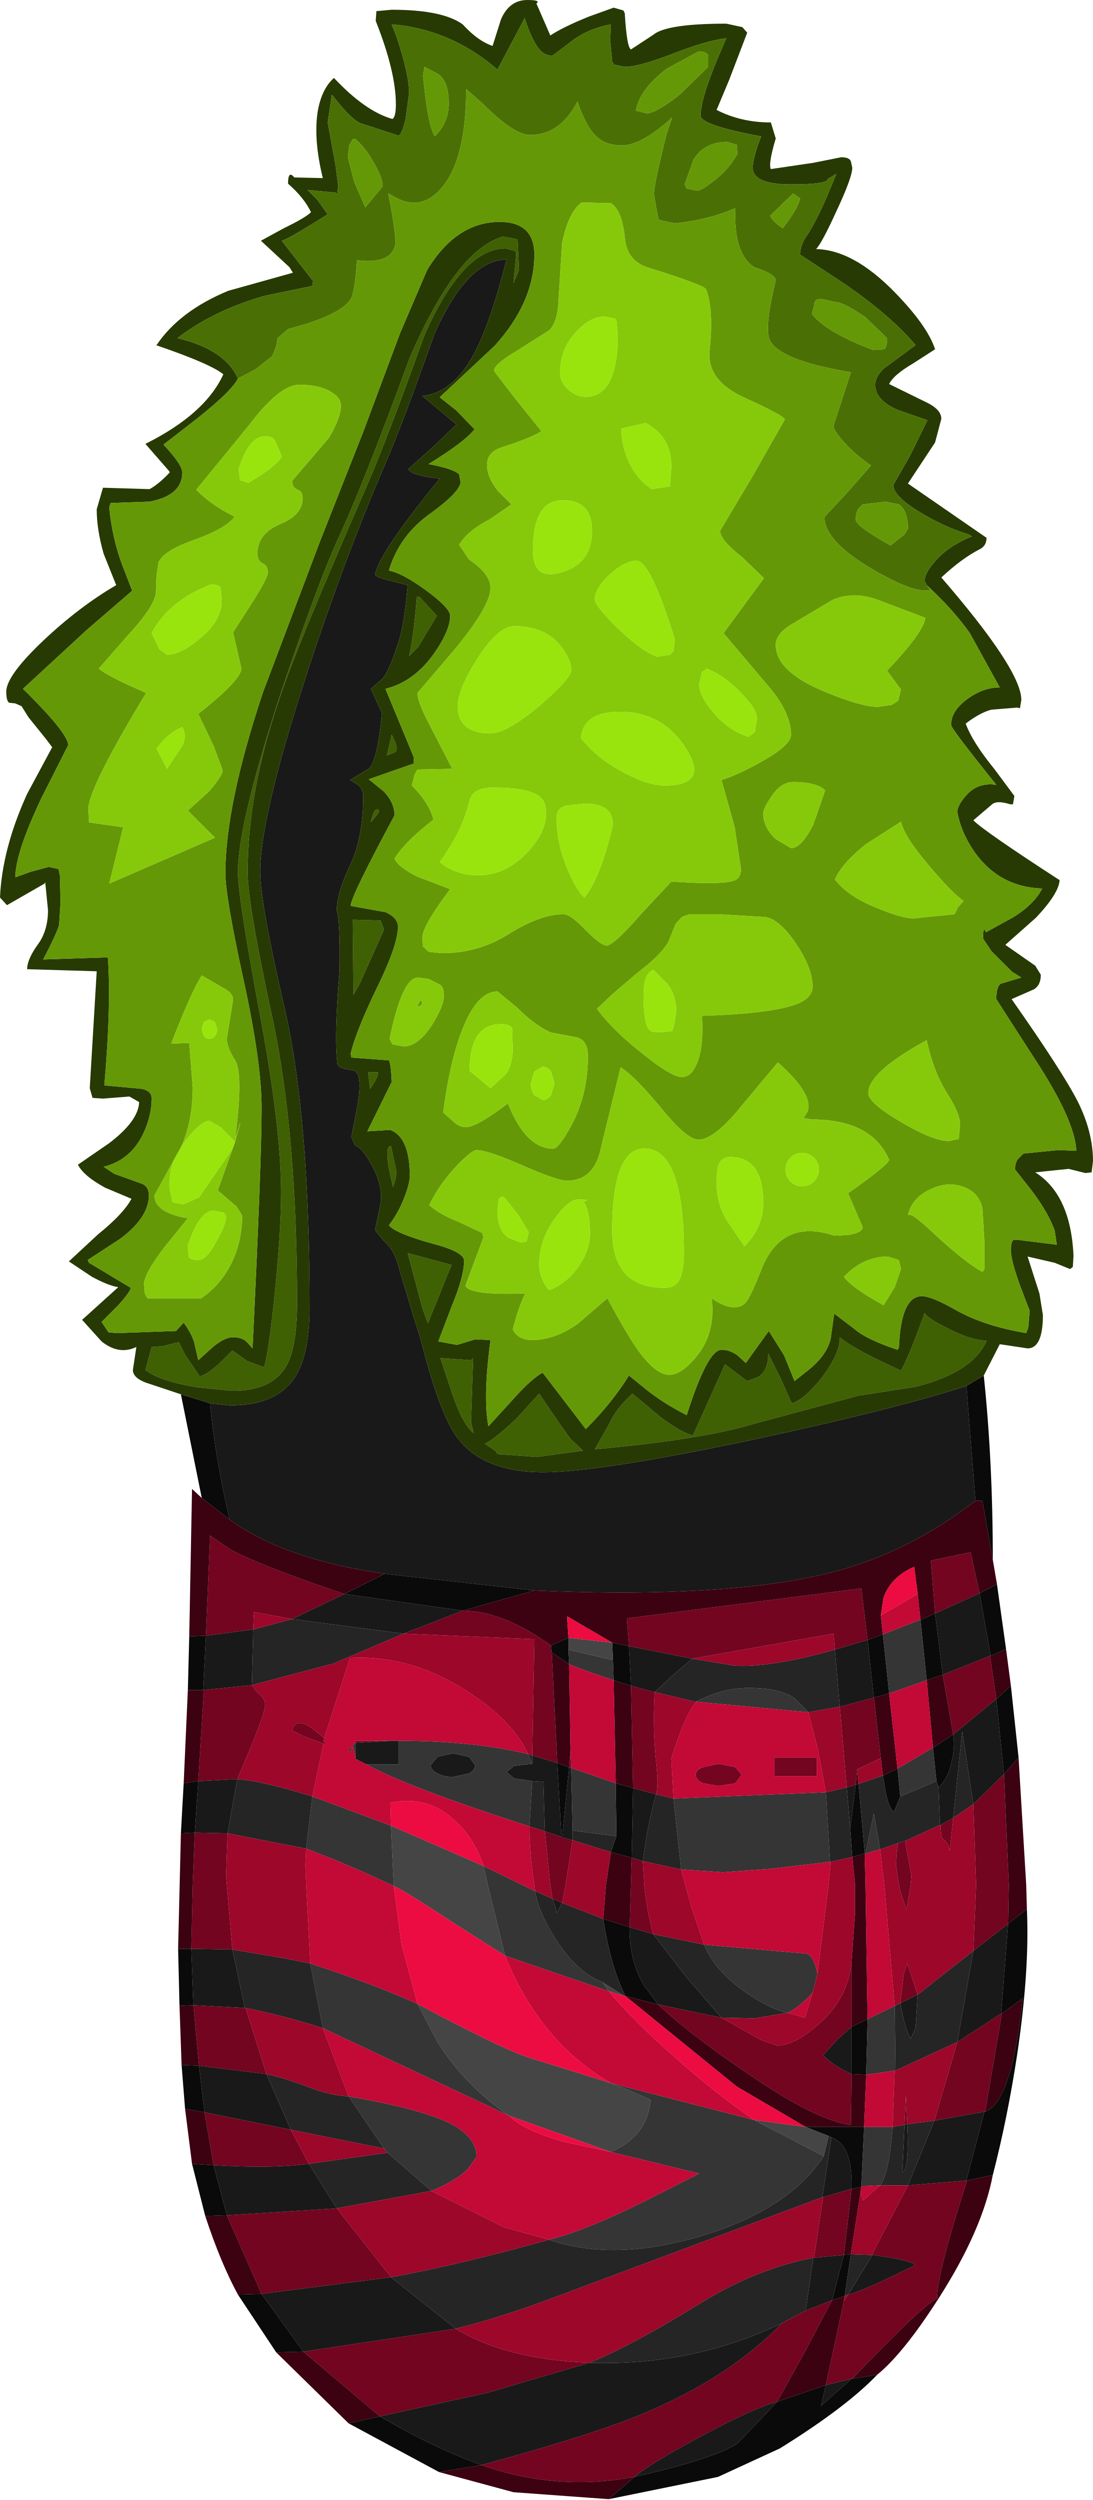 <?xml version="1.0" encoding="UTF-8" standalone="no"?>
<svg xmlns:ffdec="https://www.free-decompiler.com/flash" xmlns:xlink="http://www.w3.org/1999/xlink" ffdec:objectType="shape" height="179.65px" width="78.55px" xmlns="http://www.w3.org/2000/svg">
  <g transform="matrix(1.0, 0.0, 0.0, 1.0, 37.0, 142.55)">
    <path d="M30.2 -26.6 L29.9 -30.4 32.75 -31.0 33.4 -28.05 30.2 -26.6 M-3.75 -26.8 Q-0.9 -26.8 2.6 -24.3 L2.65 -23.8 3.05 -15.85 1.25 -16.4 1.4 -24.75 -8.0 -25.15 -3.75 -26.8 M8.2 -24.25 L8.05 -26.25 24.9 -28.4 25.35 -24.7 23.0 -24.0 22.9 -25.15 12.75 -23.35 8.2 -24.25 M30.75 -22.2 L34.15 -23.55 34.6 -20.45 31.5 -17.9 30.75 -22.2 M8.35 -21.4 L10.05 -20.95 Q9.9 -18.35 10.15 -15.95 10.35 -14.2 10.15 -13.6 L8.5 -14.05 8.35 -21.4 M14.65 -15.8 L15.85 -15.55 16.3 -15.0 15.85 -14.4 14.65 -14.2 13.5 -14.4 Q13.0 -14.65 13.0 -15.0 13.0 -15.35 13.5 -15.55 L14.65 -15.8 M18.65 -14.9 L18.65 -16.25 21.7 -16.25 21.7 -14.9 18.65 -14.9 M8.4 -9.05 L9.2 -8.8 9.3 -7.1 Q9.5 -5.1 9.95 -3.55 L8.25 -4.05 8.4 -9.05 M23.85 -14.1 L23.35 -19.9 25.8 -20.55 26.3 -16.2 24.6 -15.4 24.5 -14.3 23.85 -14.1 M3.35 -10.55 L3.4 -10.5 4.15 -10.3 3.65 -7.1 3.4 -5.8 2.7 -6.1 2.55 -7.1 2.15 -10.95 3.35 -10.55 M3.9 -15.55 L4.0 -16.8 4.05 -15.5 3.9 -15.55 M-18.9 -21.45 L-18.45 -20.85 Q-17.95 -20.55 -17.95 -20.0 -17.95 -19.3 -19.95 -14.7 L-22.75 -14.55 -22.35 -21.1 -18.9 -21.45 M-13.75 -17.25 L-14.3 -17.45 Q-15.35 -17.8 -16.0 -18.2 -15.8 -19.1 -14.7 -18.45 L-13.7 -17.65 -13.75 -17.4 Q-13.3 -17.15 -13.75 -17.25 M10.3 1.5 L14.85 2.45 17.7 4.05 18.85 4.45 Q20.1 4.45 21.8 2.95 23.95 1.1 24.2 -1.6 L24.2 3.1 23.2 4.0 22.15 5.15 Q22.95 5.95 24.2 6.5 L24.15 10.15 Q21.6 9.85 16.35 6.2 12.4 3.5 10.3 1.5 M30.6 -11.4 L31.5 -11.9 31.25 -9.55 Q31.15 -10.15 30.75 -10.4 30.6 -10.6 30.6 -11.4 M32.95 -12.9 L35.15 -15.05 35.5 -7.1 35.45 -4.3 32.95 -2.35 33.15 -7.1 32.95 -12.9 M27.55 -10.1 L28.05 -10.25 28.5 -7.75 28.45 -7.1 28.15 -5.3 27.7 -6.65 27.6 -7.1 27.4 -8.4 Q27.4 -9.4 27.55 -10.1 M27.7 1.4 L27.95 -0.7 28.2 -1.45 28.95 0.8 27.7 1.4 M34.95 2.15 L35.0 2.15 33.8 9.2 33.75 9.2 30.15 9.85 31.8 4.2 34.95 2.15 M32.45 14.15 L32.5 14.15 Q30.3 21.0 30.35 22.6 29.05 23.35 24.25 28.4 L24.2 28.4 22.35 28.85 23.65 22.8 23.95 22.35 Q24.35 22.3 26.25 21.45 L28.75 20.25 Q28.65 19.9 25.7 19.5 L25.65 19.5 28.25 14.5 32.45 14.15 M-16.0 -26.2 L-18.75 -26.7 -18.8 -25.45 -22.2 -25.0 -21.9 -32.2 -20.45 -31.2 Q-18.2 -30.0 -12.25 -28.0 L-16.0 -26.2 M-20.65 -10.8 L-20.75 -7.75 -20.7 -7.1 -20.3 -2.45 -23.25 -2.5 -23.15 -7.1 -23.0 -10.85 -20.65 -10.8 M-23.1 1.55 L-19.4 1.75 -19.35 1.75 -17.85 6.5 -22.7 5.9 -23.1 1.55 M-11.45 -17.3 L-11.45 -17.45 -8.85 -17.45 -11.45 -17.3 M-16.1 10.5 L-14.8 12.95 Q-17.45 13.3 -21.65 13.05 L-22.3 9.25 -16.1 10.5 M-20.7 16.65 L-12.8 16.15 -8.9 21.1 -18.2 22.3 -20.7 16.65 M-15.2 26.45 L-4.25 24.8 Q-0.65 27.0 5.35 27.25 L-1.95 29.4 -9.7 31.1 -15.2 26.45 M-2.4 34.6 Q5.65 32.4 9.1 30.95 15.3 28.4 19.2 24.4 L20.9 23.5 22.8 22.75 20.85 26.45 18.85 30.05 Q17.15 30.5 13.35 32.55 9.7 34.5 8.6 35.45 3.0 36.5 -2.4 34.6 M28.2 10.1 L28.0 10.15 28.1 8.05 28.2 10.1 M22.15 15.35 L24.2 14.75 23.65 19.5 21.5 19.7 22.15 15.35" fill="#730520" fill-rule="evenodd" stroke="none"/>
    <path d="M34.35 -30.45 L34.65 -28.7 33.4 -28.05 32.75 -31.0 29.9 -30.4 30.2 -26.6 29.15 -26.15 28.95 -28.0 28.7 -29.95 Q27.05 -29.25 26.5 -27.75 L26.3 -26.45 26.45 -25.1 25.35 -24.7 24.9 -28.4 8.05 -26.25 8.2 -24.25 7.0 -24.5 3.75 -26.4 3.85 -24.85 2.6 -24.3 Q-0.9 -26.8 -3.75 -26.8 L1.4 -28.25 Q15.25 -27.65 22.75 -29.55 28.25 -30.95 33.1 -34.7 L33.6 -34.7 34.35 -30.45 M35.3 -24.05 L35.65 -21.4 34.6 -20.45 34.15 -23.55 34.2 -23.55 35.3 -24.05 M36.2 -16.25 L36.75 -7.1 36.8 -5.35 35.45 -4.3 35.5 -7.1 35.15 -15.05 36.2 -16.25 M34.35 13.75 Q33.6 17.7 30.5 22.55 27.95 26.55 26.05 28.1 L24.25 28.4 Q29.05 23.35 30.35 22.6 30.3 21.0 32.5 14.15 L34.35 13.75 M6.75 37.05 L-0.1 36.55 -5.45 35.1 -2.4 34.6 Q3.0 36.5 8.6 35.45 L6.75 37.05 M-11.95 31.6 L-17.15 26.5 -15.2 26.45 -9.7 31.1 -11.95 31.6 M-19.9 22.35 Q-21.15 20.05 -22.25 16.7 L-20.7 16.65 -18.2 22.3 -19.9 22.35 M-23.2 12.95 L-23.7 9.0 -22.3 9.25 -21.65 13.05 -23.2 12.95 M-23.95 5.85 L-24.1 1.6 -23.1 1.55 -22.7 5.9 -23.95 5.85 M-24.2 -2.5 L-24.0 -10.8 -23.0 -10.85 -23.15 -7.1 -23.25 -2.5 -24.2 -2.5 M-23.8 -14.4 L-23.5 -21.1 -22.4 -21.1 -22.35 -21.1 -22.75 -14.55 -23.8 -14.4 M-23.4 -24.95 L-23.2 -35.55 -22.5 -34.9 -20.5 -33.35 Q-16.6 -30.5 -9.35 -29.45 L-12.25 -28.0 Q-18.2 -30.0 -20.45 -31.2 L-21.9 -32.2 -22.2 -25.0 -23.4 -24.95 M7.1 -21.8 L8.35 -21.4 8.5 -14.05 7.25 -14.4 7.1 -21.8 M2.65 -23.8 L3.9 -22.95 4.0 -16.8 3.9 -15.55 3.05 -15.85 2.65 -23.8 M6.9 -9.45 L8.4 -9.05 8.25 -4.05 6.35 -4.65 6.55 -7.1 6.9 -9.45 M24.2 -1.6 L24.45 -5.1 24.45 -7.1 24.25 -9.1 25.15 -9.35 25.15 -9.1 25.2 -7.1 25.35 2.55 24.2 3.1 24.2 -1.6 M30.75 -22.2 L31.5 -17.9 30.05 -16.95 29.6 -21.8 30.75 -22.2 M25.8 -20.55 L26.9 -20.85 27.5 -15.45 26.45 -14.95 26.3 -16.2 25.8 -20.55 M24.5 -14.3 L24.6 -15.4 24.7 -14.35 24.5 -14.3 M35.0 2.15 L36.5 1.05 Q35.7 8.55 33.8 9.2 L35.0 2.15 M7.95 0.9 L10.3 1.5 Q12.4 3.5 16.35 6.2 21.6 9.85 24.15 10.15 L24.2 6.5 25.25 6.55 25.1 10.3 20.9 10.3 15.95 7.4 7.95 0.9 M24.2 14.75 L24.9 14.6 24.85 14.95 24.15 19.45 23.65 19.5 24.2 14.75 M23.7 22.45 L23.65 22.8 22.35 28.85 18.85 30.05 20.85 26.45 22.8 22.75 23.7 22.45" fill="#3c0211" fill-rule="evenodd" stroke="none"/>
    <path d="M-21.9 -41.7 L-20.45 -41.55 Q-17.2 -41.55 -15.85 -43.5 -14.75 -45.15 -14.75 -48.55 -14.75 -62.15 -16.5 -69.9 -18.3 -77.65 -18.3 -79.9 -18.3 -83.7 -15.15 -93.5 -12.45 -101.9 -9.3 -109.25 -8.15 -111.85 -5.8 -118.5 -3.45 -123.85 -0.6 -123.9 -1.5 -120.35 -2.4 -118.25 -4.05 -114.35 -6.65 -114.1 L-4.2 -112.05 -5.7 -110.6 -7.65 -108.85 Q-7.55 -108.4 -5.4 -108.15 -9.75 -102.85 -10.05 -101.25 -9.95 -101.05 -8.9 -100.8 L-7.7 -100.5 Q-7.95 -97.6 -8.4 -96.3 -9.1 -94.15 -9.55 -93.75 L-10.35 -93.05 -9.55 -91.3 Q-9.9 -87.6 -10.6 -87.25 L-11.85 -86.5 -11.35 -86.2 Q-10.9 -85.9 -10.9 -85.3 -10.9 -82.35 -11.85 -80.35 -12.8 -78.35 -12.8 -77.1 -12.55 -76.45 -12.6 -72.8 -13.0 -67.95 -12.75 -66.1 -12.7 -65.75 -11.7 -65.65 -10.9 -65.6 -11.3 -63.15 L-11.75 -60.85 -11.5 -60.25 Q-10.95 -60.05 -10.3 -58.85 -9.45 -57.3 -9.65 -56.05 L-10.05 -54.15 -9.4 -53.35 Q-8.6 -52.7 -8.25 -51.15 L-7.35 -48.15 -6.8 -46.4 Q-5.4 -40.9 -4.15 -39.25 -2.3 -36.75 2.05 -36.75 6.1 -36.75 17.4 -39.15 27.55 -41.35 32.45 -42.95 L33.1 -34.7 Q28.25 -30.95 22.75 -29.55 15.25 -27.65 1.4 -28.25 L-9.35 -29.45 Q-16.6 -30.5 -20.5 -33.35 -21.6 -38.15 -21.9 -41.7 M30.2 -26.6 L33.4 -28.05 34.2 -23.55 34.15 -23.55 30.75 -22.2 30.2 -26.6 M23.35 -19.9 L23.0 -24.0 25.35 -24.7 25.8 -20.55 23.35 -19.9 M12.75 -23.35 L11.4 -22.2 10.05 -20.95 8.35 -21.4 8.2 -24.25 12.75 -23.35 M8.5 -14.05 L10.15 -13.6 Q9.55 -11.5 9.2 -8.8 L8.4 -9.05 8.5 -14.05 M3.05 -15.85 L3.35 -10.55 2.15 -10.95 2.05 -14.5 1.25 -14.55 -0.05 -14.75 -0.6 -15.2 -0.05 -15.65 1.25 -15.8 1.25 -16.4 3.05 -15.85 M3.4 -10.5 L3.9 -15.55 4.05 -15.5 4.15 -11.0 4.15 -10.3 3.4 -10.5 M8.25 -4.05 L9.95 -3.55 12.3 -0.5 14.85 2.45 10.3 1.5 9.25 0.1 Q8.2 -1.75 8.25 -4.05 M-8.35 -17.45 L-8.35 -15.75 -10.65 -15.75 -11.45 -16.15 -11.45 -17.3 -8.85 -17.45 -8.35 -17.45 M2.7 -6.1 L3.4 -5.8 3.0 -5.05 2.95 -5.4 2.7 -6.1 M30.45 -14.1 Q31.15 -14.75 31.4 -16.0 31.65 -17.0 31.5 -17.9 L34.6 -20.45 35.15 -15.05 32.95 -12.9 32.15 -18.1 31.5 -11.9 30.6 -11.4 30.55 -11.4 30.45 -14.1 M23.85 -14.1 L24.5 -14.3 24.1 -11.15 23.85 -14.1 M35.45 -4.3 L34.95 2.15 31.8 4.2 32.95 -2.35 35.45 -4.3 M33.75 9.2 L32.45 14.15 28.25 14.5 30.15 9.85 33.75 9.2 M-16.0 -26.2 L-12.25 -28.0 -3.75 -26.8 -8.0 -25.15 -16.0 -26.2 M-22.2 -25.0 L-18.8 -25.45 -18.9 -21.45 -22.35 -21.1 -22.4 -21.1 -22.2 -25.0 M-20.65 -10.8 L-23.0 -10.85 -22.75 -14.55 -19.95 -14.7 -20.65 -10.8 M-23.25 -2.5 L-20.3 -2.45 -19.4 1.75 -23.1 1.55 -23.25 -2.5 M-6.05 -15.7 L-5.55 -16.3 -4.45 -16.55 -3.3 -16.3 -2.85 -15.7 Q-2.85 -15.35 -3.3 -15.1 L-4.45 -14.85 Q-5.1 -14.85 -5.55 -15.1 -6.05 -15.35 -6.05 -15.7 M-17.85 6.5 L-16.1 10.5 -22.3 9.25 -22.7 5.9 -17.85 6.5 M-14.8 12.95 L-12.8 16.15 -20.7 16.65 -21.65 13.05 Q-17.45 13.3 -14.8 12.95 M-18.2 22.3 L-8.9 21.1 -4.25 24.8 -15.2 26.45 -18.2 22.3 M-2.4 34.6 Q-5.85 33.35 -9.7 31.1 L-1.95 29.4 5.35 27.25 Q12.75 27.5 19.2 24.4 15.3 28.4 9.1 30.95 5.65 32.4 -2.4 34.6 M28.95 0.8 L28.8 3.2 28.45 3.95 Q28.05 3.35 27.7 1.4 L28.95 0.8 M24.2 6.5 Q22.95 5.95 22.15 5.15 L23.2 4.0 24.2 3.1 24.2 6.5 M22.75 11.05 Q24.3 11.6 24.2 14.75 L22.15 15.35 22.1 15.35 22.75 11.05 M28.0 10.15 L28.2 10.1 Q28.35 13.4 27.85 13.55 L28.0 10.15 M23.95 22.35 L25.7 19.5 Q28.65 19.9 28.75 20.25 L26.25 21.45 Q24.35 22.3 23.95 22.35 M21.45 19.7 L21.5 19.7 23.65 19.5 22.8 22.75 20.9 23.5 21.45 19.7 M18.85 30.05 L16.0 33.05 Q14.3 34.15 8.6 35.45 9.7 34.5 13.35 32.55 17.15 30.5 18.85 30.05 M22.35 28.85 L24.2 28.4 22.0 30.35 22.35 28.85" fill="#191919" fill-rule="evenodd" stroke="none"/>
    <path d="M-24.0 -42.35 L-21.9 -41.7 Q-21.6 -38.15 -20.5 -33.35 L-22.5 -34.9 -24.0 -42.35 M32.45 -42.95 L33.7 -43.7 Q34.35 -37.5 34.35 -30.45 L33.6 -34.7 33.1 -34.7 32.45 -42.95 M34.65 -28.7 L35.3 -24.05 34.2 -23.55 33.4 -28.05 34.65 -28.7 M35.65 -21.4 L36.2 -16.25 35.15 -15.05 34.6 -20.45 35.65 -21.4 M36.8 -5.35 Q37.0 -0.95 36.1 5.1 35.4 9.7 34.35 13.75 L32.5 14.15 32.45 14.15 33.75 9.2 33.8 9.2 Q35.7 8.55 36.5 1.05 L35.0 2.15 34.95 2.15 35.45 -4.3 36.8 -5.35 M26.05 28.1 Q23.8 30.45 19.05 33.4 L14.6 35.45 6.75 37.05 8.6 35.45 Q14.3 34.15 16.0 33.05 L18.85 30.05 22.35 28.85 22.0 30.35 24.2 28.4 24.25 28.4 26.05 28.1 M-5.45 35.1 L-11.95 31.6 -9.7 31.1 Q-5.85 33.35 -2.4 34.6 L-5.45 35.1 M-17.15 26.5 L-19.9 22.35 -18.2 22.3 -15.2 26.45 -17.15 26.5 M-22.25 16.7 L-23.2 12.95 -21.65 13.05 -20.7 16.65 -22.25 16.7 M-23.7 9.0 L-23.95 5.85 -22.7 5.9 -22.3 9.25 -23.7 9.0 M-24.1 1.6 L-24.2 -2.5 -23.25 -2.5 -23.1 1.55 -24.1 1.6 M-24.0 -10.8 L-23.8 -14.4 -22.75 -14.55 -23.0 -10.85 -24.0 -10.8 M-23.5 -21.1 L-23.4 -24.95 -22.2 -25.0 -22.4 -21.1 -23.5 -21.1 M29.15 -26.15 L30.2 -26.6 30.75 -22.2 29.6 -21.8 29.15 -26.15 M26.45 -25.1 L26.9 -20.85 25.8 -20.55 25.35 -24.7 26.45 -25.1 M1.4 -28.25 L-3.75 -26.8 -12.25 -28.0 -9.35 -29.45 1.4 -28.25 M2.6 -24.3 L3.85 -24.85 3.85 -24.0 3.9 -22.95 2.65 -23.8 2.6 -24.3 M7.0 -24.5 L8.2 -24.25 8.35 -21.4 7.1 -21.8 7.05 -23.25 7.0 -24.5 M7.25 -14.4 L8.5 -14.05 8.4 -9.05 6.9 -9.45 7.3 -10.6 7.25 -14.4 M3.05 -15.85 L3.9 -15.55 3.4 -10.5 3.35 -10.55 3.05 -15.85 M6.35 -4.65 L8.25 -4.05 Q8.2 -1.75 9.25 0.1 L10.3 1.5 7.95 0.9 Q6.9 -1.15 6.35 -4.65 M31.5 -17.9 Q31.65 -17.0 31.4 -16.0 31.15 -14.75 30.45 -14.1 L30.3 -14.55 30.05 -16.95 31.5 -17.9 M24.1 -11.15 L24.5 -14.3 24.7 -14.35 25.15 -9.35 24.25 -9.1 24.1 -11.15 M27.7 -13.45 L27.25 -12.35 Q26.9 -12.55 26.65 -13.75 L26.45 -14.95 27.5 -15.45 27.7 -13.45 M24.2 6.5 L24.2 3.1 25.35 2.55 25.25 6.55 24.2 6.5 M22.75 11.05 L22.55 10.95 20.9 10.3 25.1 10.3 24.9 14.6 24.2 14.75 Q24.3 11.6 22.75 11.05 M23.65 19.5 L24.15 19.45 23.7 22.45 22.8 22.75 23.65 19.5" fill="#0a0a0a" fill-rule="evenodd" stroke="none"/>
    <path d="M7.0 -24.5 L7.05 -23.25 3.85 -24.0 3.85 -24.85 7.0 -24.5 M6.3 -0.1 L7.9 0.9 6.75 0.55 6.3 -0.1 M-2.25 -8.45 L-1.95 -7.1 -0.7 -2.0 -4.7 -4.55 Q-8.2 -6.85 -8.7 -7.0 L-8.9 -11.35 -2.25 -8.45 M-7.0 1.45 Q-1.4 4.45 0.8 5.25 L6.9 7.15 8.3 7.7 9.75 8.35 Q9.55 10.95 6.9 12.1 L-0.4 9.5 Q-3.45 7.45 -5.5 4.3 L-7.0 1.45 M20.9 10.3 L22.55 10.95 22.2 12.4 17.2 9.8 20.9 10.3" fill="#454545" fill-rule="evenodd" stroke="none"/>
    <path d="M26.45 -25.1 L29.15 -26.15 29.6 -21.8 26.9 -20.85 26.45 -25.1 M13.0 -20.25 Q14.9 -21.25 16.8 -21.25 18.95 -21.25 20.05 -20.55 L21.1 -19.5 13.05 -20.25 13.0 -20.25 M3.85 -24.0 L7.05 -23.25 7.1 -21.8 Q5.25 -22.4 3.9 -22.95 L3.85 -24.0 M11.95 -8.2 L11.4 -13.3 22.35 -13.75 22.65 -8.75 18.4 -8.25 14.95 -8.0 11.95 -8.2 M4.05 -15.5 L7.25 -14.4 7.3 -10.6 4.15 -11.0 4.05 -15.5 M19.6 2.1 Q18.35 1.85 16.55 0.6 14.35 -0.95 13.6 -2.8 L21.0 -2.15 Q21.5 -1.95 21.75 -0.7 L21.4 0.65 Q20.4 1.75 19.6 2.1 M1.25 -15.8 L-0.05 -15.65 -0.6 -15.2 -0.05 -14.75 1.25 -14.55 1.05 -11.3 Q-7.8 -14.15 -10.65 -15.75 L-8.35 -15.75 -8.35 -17.45 Q-3.0 -17.45 0.95 -16.5 L1.25 -15.8 M1.45 -6.65 Q1.7 -5.15 2.9 -3.25 4.4 -0.85 6.3 -0.1 L6.75 0.55 -0.7 -2.0 -1.95 -7.1 -2.25 -8.45 1.45 -6.65 M27.5 -15.45 L30.05 -16.95 30.3 -14.55 27.7 -13.45 27.5 -15.45 M25.2 -9.35 L25.8 -12.25 26.25 -9.65 25.2 -9.35 M25.35 2.55 L27.3 1.6 27.35 6.25 27.3 6.25 25.25 6.55 25.35 2.55 M-6.05 -15.7 Q-6.05 -15.35 -5.55 -15.1 -5.1 -14.85 -4.45 -14.85 L-3.3 -15.1 Q-2.85 -15.35 -2.85 -15.7 L-3.3 -16.3 -4.45 -16.55 -5.55 -16.3 -6.05 -15.7 M-11.45 -16.15 Q-11.6 -17.3 -11.7 -16.95 -11.85 -16.55 -12.0 -16.75 L-11.45 -17.3 -11.45 -16.15 M-8.9 -11.35 L-8.7 -7.0 -8.9 -7.1 Q-11.95 -8.55 -15.0 -9.7 L-14.55 -13.45 -8.9 -11.35 M-7.0 1.45 L-5.5 4.3 Q-3.45 7.45 -0.4 9.5 L-13.8 3.2 -14.7 -1.45 Q-10.25 0.0 -7.0 1.45 M6.9 12.1 Q9.55 10.95 9.75 8.35 L8.3 7.7 6.9 7.15 17.2 9.8 22.2 12.4 Q19.7 16.25 13.35 18.15 7.1 20.0 2.45 18.4 4.95 17.8 9.2 15.7 L13.25 13.65 6.9 12.1 M-9.15 12.15 L-9.4 11.85 -11.95 8.1 Q-8.25 8.75 -6.3 9.4 -2.75 10.5 -2.75 12.45 L-3.4 13.35 Q-4.35 14.25 -6.0 14.9 L-9.15 12.15 M24.9 14.6 L25.1 10.3 27.15 10.3 Q26.9 13.65 26.25 14.5 L25.15 14.55 24.9 14.6" fill="#353535" fill-rule="evenodd" stroke="none"/>
    <path d="M21.1 -19.5 L20.05 -20.55 Q18.95 -21.25 16.8 -21.25 14.9 -21.25 13.0 -20.25 L10.05 -20.95 11.4 -22.2 12.75 -23.35 15.8 -22.85 Q18.4 -22.7 23.0 -24.0 L23.35 -19.9 21.1 -19.5 M10.15 -13.6 L11.4 -13.3 11.95 -8.2 9.2 -8.8 Q9.55 -11.5 10.15 -13.6 M9.95 -3.55 L13.6 -2.8 Q14.35 -0.95 16.55 0.6 18.35 1.85 19.6 2.1 L17.2 2.5 14.85 2.45 12.3 -0.5 9.95 -3.55 M22.65 -8.75 L22.35 -13.75 23.85 -14.1 24.1 -11.15 24.25 -9.1 22.7 -8.75 22.65 -8.75 M7.3 -10.6 L6.9 -9.45 4.15 -10.3 4.15 -11.0 7.3 -10.6 M1.25 -16.4 L1.25 -15.8 0.95 -16.5 1.25 -16.4 M1.25 -14.55 L2.05 -14.5 2.15 -10.95 1.05 -11.3 1.25 -14.55 M-8.0 -25.15 L-13.05 -23.0 -18.9 -21.45 -18.8 -25.45 -16.0 -26.2 -8.0 -25.15 M-19.95 -14.7 Q-18.1 -14.55 -14.55 -13.45 L-15.0 -9.7 -20.65 -10.8 -19.95 -14.7 M3.4 -5.8 L6.35 -4.65 Q6.9 -1.15 7.95 0.9 L7.9 0.9 6.3 -0.1 Q4.4 -0.85 2.9 -3.25 1.7 -5.15 1.45 -6.65 L2.7 -6.1 2.95 -5.4 3.0 -5.05 3.4 -5.8 M30.45 -14.1 L30.55 -11.4 28.05 -10.25 27.55 -10.1 26.25 -9.65 25.8 -12.25 25.2 -9.35 25.15 -9.35 24.7 -14.35 26.45 -14.95 26.65 -13.75 Q26.9 -12.55 27.25 -12.35 L27.7 -13.45 30.3 -14.55 30.45 -14.1 M31.5 -11.9 L32.15 -18.1 32.95 -12.9 31.5 -11.9 M27.3 1.6 L27.7 1.4 Q28.05 3.35 28.45 3.95 L28.8 3.2 28.95 0.8 32.95 -2.35 31.8 4.2 27.35 6.25 27.3 1.6 M-20.3 -2.45 L-16.45 -1.8 -14.7 -1.45 -13.8 3.2 Q-16.6 2.3 -19.35 1.75 L-19.4 1.75 -20.3 -2.45 M-9.4 11.85 L-16.1 10.5 -17.85 6.5 Q-16.65 6.75 -14.65 7.5 -13.2 8.05 -11.95 8.1 L-9.4 11.85 M-14.8 12.95 L-9.15 12.15 -6.0 14.9 -12.8 16.15 -14.8 12.95 M-8.9 21.1 Q-3.75 20.15 2.45 18.4 7.1 20.0 13.35 18.15 19.7 16.25 22.2 12.4 L22.55 10.95 22.75 11.05 22.1 15.35 3.1 22.45 Q-0.85 23.95 -4.25 24.8 L-8.9 21.1 M19.2 24.4 Q12.75 27.5 5.35 27.25 8.25 26.1 13.45 22.9 17.35 20.5 21.45 19.7 L20.9 23.5 19.2 24.4 M28.0 10.15 L27.85 13.55 Q28.35 13.4 28.2 10.1 L30.15 9.85 28.25 14.5 26.25 14.5 Q26.9 13.65 27.15 10.3 L28.0 10.15 M24.15 19.45 L25.65 19.5 25.7 19.5 23.95 22.35 23.7 22.45 24.15 19.45" fill="#252525" fill-rule="evenodd" stroke="none"/>
    <path d="M26.3 -26.45 L26.5 -27.75 Q27.05 -29.25 28.7 -29.95 L28.95 -28.0 26.3 -26.45 M3.85 -24.85 L3.75 -26.4 7.0 -24.5 3.85 -24.85 M-8.9 -11.35 L-8.95 -13.0 Q-6.3 -13.55 -4.35 -11.75 -2.9 -10.45 -2.25 -8.45 L-8.9 -11.35 M-8.7 -7.0 Q-8.2 -6.85 -4.7 -4.55 L-0.7 -2.0 Q1.8 4.2 6.9 7.15 L0.8 5.25 Q-1.4 4.45 -7.0 1.45 L-8.15 -2.85 -8.7 -7.0 M-0.4 9.5 L6.9 12.1 3.45 11.35 Q0.55 10.5 -0.4 9.5 M17.2 9.8 Q14.35 7.85 11.4 5.2 8.55 2.7 6.75 0.55 L7.9 0.9 7.95 0.9 15.95 7.4 20.9 10.3 17.2 9.8" fill="#ec0c41" fill-rule="evenodd" stroke="none"/>
    <path d="M28.95 -28.0 L29.15 -26.15 26.45 -25.1 26.3 -26.45 28.95 -28.0 M26.9 -20.85 L29.6 -21.8 30.05 -16.95 27.5 -15.45 26.9 -20.85 M13.05 -20.25 L21.1 -19.5 21.8 -16.75 22.35 -13.75 11.4 -13.3 11.25 -16.2 Q12.3 -19.5 13.05 -20.25 M14.65 -15.8 L13.5 -15.55 Q13.0 -15.35 13.0 -15.0 13.0 -14.65 13.5 -14.4 L14.65 -14.2 15.85 -14.4 16.3 -15.0 15.85 -15.55 14.65 -15.8 M18.65 -14.9 L21.7 -14.9 21.7 -16.25 18.65 -16.25 18.65 -14.9 M3.9 -22.95 Q5.25 -22.4 7.1 -21.8 L7.25 -14.4 4.05 -15.5 4.0 -16.8 3.9 -22.95 M13.6 -2.8 L12.7 -5.45 12.25 -7.1 11.95 -8.2 14.95 -8.0 18.4 -8.25 22.65 -8.75 22.7 -8.75 22.55 -7.1 21.75 -0.7 Q21.5 -1.95 21.0 -2.15 L13.6 -2.8 M-14.55 -13.45 L-13.75 -17.25 Q-13.3 -17.15 -13.75 -17.4 L-13.7 -17.65 -11.85 -23.4 Q-7.65 -23.65 -3.65 -21.15 -0.2 -19.0 0.95 -16.5 -3.0 -17.45 -8.35 -17.45 L-8.85 -17.45 -11.45 -17.45 -11.45 -17.3 -12.0 -16.75 Q-11.85 -16.55 -11.7 -16.95 -11.6 -17.3 -11.45 -16.15 L-10.65 -15.75 Q-7.8 -14.15 1.05 -11.3 1.05 -9.35 1.4 -7.1 L1.45 -6.65 -2.25 -8.45 Q-2.9 -10.45 -4.35 -11.75 -6.3 -13.55 -8.95 -13.0 L-8.9 -11.35 -14.55 -13.45 M21.4 0.65 L20.85 2.45 19.6 2.1 Q20.4 1.75 21.4 0.65 M26.25 -9.65 L26.55 -7.1 27.3 1.6 25.35 2.55 25.2 -7.1 25.15 -9.1 25.2 -9.35 26.25 -9.65 M-14.7 -1.45 L-15.0 -7.1 -15.05 -8.55 -15.0 -9.7 Q-11.95 -8.55 -8.9 -7.1 L-8.7 -7.0 -8.15 -2.85 -7.0 1.45 Q-10.25 0.0 -14.7 -1.45 M-0.7 -2.0 L6.75 0.55 Q8.55 2.7 11.4 5.2 14.35 7.85 17.2 9.8 L6.9 7.15 Q1.8 4.2 -0.7 -2.0 M-6.0 14.9 Q-4.35 14.25 -3.4 13.35 L-2.75 12.45 Q-2.75 10.5 -6.3 9.4 -8.25 8.75 -11.95 8.1 L-13.8 3.2 -0.4 9.5 Q0.55 10.5 3.45 11.35 L6.9 12.1 13.25 13.65 9.2 15.7 Q4.95 17.8 2.45 18.4 L-0.8 17.5 -6.0 14.9 M25.1 10.3 L25.25 6.55 27.3 6.25 27.15 10.3 25.1 10.3 M24.85 14.95 L24.9 14.6 25.15 14.55 26.25 14.5 25.0 15.6 24.85 14.95" fill="#c30936" fill-rule="evenodd" stroke="none"/>
    <path d="M13.0 -20.25 L13.05 -20.25 Q12.3 -19.5 11.25 -16.2 L11.4 -13.3 10.15 -13.6 Q10.35 -14.2 10.15 -15.95 9.9 -18.35 10.05 -20.95 L13.0 -20.25 M21.1 -19.5 L23.35 -19.9 23.85 -14.1 22.35 -13.75 21.8 -16.75 21.1 -19.5 M23.0 -24.0 Q18.4 -22.7 15.8 -22.85 L12.75 -23.35 22.9 -25.15 23.0 -24.0 M9.2 -8.8 L11.95 -8.2 12.25 -7.1 12.7 -5.45 13.6 -2.8 9.95 -3.55 Q9.5 -5.1 9.3 -7.1 L9.2 -8.8 M14.85 2.45 L17.2 2.5 19.6 2.1 20.85 2.45 21.4 0.65 21.75 -0.7 22.55 -7.1 22.7 -8.75 24.25 -9.1 24.45 -7.1 24.45 -5.1 24.2 -1.6 Q23.95 1.1 21.8 2.95 20.1 4.45 18.85 4.45 L17.7 4.05 14.85 2.45 M1.25 -16.4 L0.95 -16.5 Q-0.2 -19.0 -3.65 -21.15 -7.65 -23.65 -11.85 -23.4 L-13.7 -17.65 -14.7 -18.45 Q-15.8 -19.1 -16.0 -18.2 -15.35 -17.8 -14.3 -17.45 L-13.75 -17.25 -14.55 -13.45 Q-18.1 -14.55 -19.95 -14.7 -17.95 -19.3 -17.95 -20.0 -17.95 -20.55 -18.45 -20.85 L-18.9 -21.45 -13.05 -23.0 -8.0 -25.15 1.4 -24.75 1.25 -16.4 M6.9 -9.45 L6.55 -7.1 6.35 -4.65 3.4 -5.8 3.65 -7.1 4.15 -10.3 6.9 -9.45 M1.05 -11.3 L2.15 -10.95 2.55 -7.1 2.7 -6.1 1.45 -6.65 1.4 -7.1 Q1.05 -9.35 1.05 -11.3 M7.9 0.9 L7.95 0.9 7.9 0.9 M30.55 -11.4 L30.6 -11.4 Q30.6 -10.6 30.75 -10.4 31.15 -10.15 31.25 -9.55 L31.5 -11.9 32.95 -12.9 33.15 -7.1 32.95 -2.35 28.95 0.8 28.2 -1.45 27.95 -0.7 27.7 1.4 27.3 1.6 26.55 -7.1 26.25 -9.65 27.55 -10.1 Q27.4 -9.4 27.4 -8.4 L27.6 -7.1 27.7 -6.65 28.15 -5.3 28.45 -7.1 28.5 -7.75 28.05 -10.25 30.55 -11.4 M24.6 -15.4 L26.3 -16.2 26.45 -14.95 24.7 -14.35 24.6 -15.4 M25.2 -9.35 L25.15 -9.1 25.15 -9.35 25.2 -9.35 M-18.8 -25.45 L-18.75 -26.7 -16.0 -26.2 -18.8 -25.45 M-20.3 -2.45 L-20.7 -7.1 -20.75 -7.75 -20.65 -10.8 -15.0 -9.7 -15.05 -8.55 -15.0 -7.1 -14.7 -1.45 -16.45 -1.8 -20.3 -2.45 M-9.4 11.85 L-9.15 12.15 -14.8 12.95 -16.1 10.5 -9.4 11.85 M-17.85 6.5 L-19.35 1.75 Q-16.6 2.3 -13.8 3.2 L-11.95 8.1 Q-13.2 8.05 -14.65 7.5 -16.65 6.75 -17.85 6.5 M-12.8 16.15 L-6.0 14.9 -0.8 17.5 2.45 18.4 Q-3.75 20.15 -8.9 21.1 L-12.8 16.15 M28.2 10.1 L28.1 8.05 28.0 10.15 27.15 10.3 27.3 6.25 27.35 6.25 31.8 4.2 30.15 9.85 28.2 10.1 M26.25 14.5 L28.25 14.5 25.65 19.5 24.15 19.45 24.85 14.95 25.0 15.6 26.25 14.5 M22.1 15.35 L22.15 15.35 21.5 19.7 21.45 19.7 Q17.35 20.5 13.45 22.9 8.25 26.1 5.35 27.25 -0.65 27.0 -4.25 24.8 -0.85 23.95 3.1 22.45 L22.1 15.35 M23.7 22.45 L23.95 22.35 23.65 22.8 23.7 22.45" fill="#9c072a" fill-rule="evenodd" stroke="none"/>
    <path d="M0.05 -124.5 L-0.65 -124.7 Q-3.75 -124.7 -6.5 -118.45 -9.4 -110.35 -11.0 -106.8 -15.75 -95.9 -16.95 -92.25 -19.2 -85.65 -19.2 -79.85 -19.2 -77.6 -17.4 -69.3 -15.65 -61.0 -15.65 -48.9 -15.65 -45.6 -16.5 -44.25 -17.55 -42.6 -20.3 -42.6 L-22.8 -42.85 Q-25.55 -43.3 -26.55 -44.1 L-26.1 -45.75 -25.35 -45.8 -24.15 -46.1 -23.7 -45.2 -22.65 -43.65 Q-22.2 -43.7 -21.2 -44.6 L-20.3 -45.5 -19.25 -44.75 -18.05 -44.3 Q-17.8 -44.6 -17.3 -49.15 -16.8 -53.95 -16.8 -56.9 -16.8 -61.55 -18.35 -69.8 -19.9 -78.05 -19.9 -79.9 -19.9 -83.4 -16.75 -92.95 -14.2 -100.55 -12.7 -103.85 -11.0 -107.45 -7.55 -116.85 -4.2 -124.6 -0.85 -125.55 L0.2 -125.35 0.3 -123.15 -0.1 -122.2 0.1 -124.3 0.05 -124.5 M33.9 -46.2 Q32.95 -43.95 28.85 -42.9 L24.7 -42.25 17.25 -40.25 Q13.5 -39.1 5.75 -38.4 L6.8 -40.25 Q7.25 -41.3 8.45 -42.4 L10.55 -40.65 Q12.15 -39.5 12.8 -39.4 L15.1 -44.5 16.7 -43.3 17.5 -43.6 Q18.25 -44.1 18.2 -45.3 L19.05 -43.6 19.9 -41.7 Q20.8 -41.95 22.1 -43.6 23.4 -45.35 23.35 -46.45 23.9 -45.95 25.85 -44.95 L27.75 -44.05 Q28.4 -45.25 29.45 -48.2 29.65 -47.8 31.1 -47.1 32.7 -46.25 33.9 -46.2 M1.6 -37.85 L-1.25 -38.05 -1.35 -38.25 -2.15 -38.8 Q-1.4 -39.15 0.2 -40.7 L1.75 -42.4 Q3.5 -39.8 4.0 -39.15 L4.9 -38.3 1.6 -37.85 M-6.85 -99.65 L-5.6 -98.3 -6.95 -96.05 -7.6 -95.4 Q-7.25 -97.0 -7.05 -99.65 L-6.85 -99.65 M-9.2 -88.25 L-8.85 -89.75 Q-8.3 -88.7 -8.6 -88.5 L-9.2 -88.25 M-11.5 -76.45 L-9.65 -76.4 -9.4 -75.75 -11.15 -71.85 -11.6 -71.05 -11.65 -76.45 -11.5 -76.45 M-9.75 -84.2 L-10.35 -83.45 Q-10.1 -84.6 -9.8 -84.35 L-9.75 -84.2 M-10.55 -65.5 L-9.85 -65.5 Q-9.75 -65.25 -10.4 -64.3 L-10.55 -65.5 M-8.75 -57.25 Q-9.5 -60.2 -8.9 -60.2 L-8.5 -58.3 Q-8.55 -57.8 -8.75 -57.25 M-4.55 -51.65 L-6.25 -47.45 -6.65 -48.55 -7.7 -52.5 -4.55 -51.65 M-3.0 -44.95 L-3.15 -40.35 -2.95 -39.55 Q-3.75 -40.2 -4.45 -42.25 L-5.35 -44.95 -3.15 -44.8 -3.0 -44.95" fill="#406004" fill-rule="evenodd" stroke="none"/>
    <path d="M-24.0 -42.35 L-26.55 -43.2 Q-27.45 -43.55 -27.45 -44.1 L-27.2 -45.75 Q-28.45 -45.15 -29.7 -46.15 L-31.1 -47.7 -28.5 -50.05 Q-29.2 -50.15 -30.4 -50.8 L-32.05 -51.9 -29.95 -53.85 Q-28.15 -55.3 -27.55 -56.4 L-29.45 -57.2 Q-31.0 -58.05 -31.4 -58.85 L-29.15 -60.4 Q-27.05 -62.0 -27.0 -63.35 L-27.7 -63.75 -29.6 -63.6 -30.35 -63.65 -30.55 -64.35 -30.05 -72.75 -35.05 -72.9 Q-35.05 -73.6 -34.3 -74.65 -33.55 -75.65 -33.55 -77.15 L-33.75 -79.15 -33.8 -79.05 -36.5 -77.5 -37.0 -78.05 Q-36.85 -81.55 -35.05 -85.5 L-33.25 -88.85 -33.7 -89.45 -34.95 -91.0 -35.45 -91.8 -35.9 -92.0 -36.35 -92.05 Q-36.55 -92.2 -36.55 -92.85 -36.55 -94.0 -33.85 -96.55 -31.3 -98.95 -28.65 -100.5 L-29.55 -102.75 Q-30.05 -104.5 -30.05 -105.95 L-29.6 -107.5 -26.25 -107.4 Q-25.6 -107.75 -24.8 -108.6 L-24.85 -108.7 -26.55 -110.65 Q-22.25 -112.8 -20.95 -115.65 -21.85 -116.4 -25.8 -117.75 L-25.75 -117.75 Q-24.1 -120.2 -20.6 -121.65 L-15.95 -122.95 -16.2 -123.35 -18.25 -125.25 -16.6 -126.15 Q-15.05 -126.9 -14.65 -127.3 -15.15 -128.35 -16.3 -129.35 -16.3 -130.35 -15.85 -129.8 L-13.8 -129.75 Q-14.5 -132.6 -14.15 -134.65 -13.85 -136.2 -13.0 -136.95 -10.75 -134.55 -8.8 -134.0 -8.55 -134.15 -8.55 -135.05 -8.55 -137.4 -10.0 -141.05 L-9.95 -141.75 -8.85 -141.85 Q-5.2 -141.85 -3.75 -140.8 -2.65 -139.6 -1.6 -139.25 L-1.0 -141.15 Q-0.4 -142.55 0.9 -142.55 1.9 -142.55 1.55 -142.3 L2.55 -140.0 Q3.45 -140.6 5.3 -141.35 L7.1 -142.0 7.8 -141.8 7.9 -141.6 Q8.05 -139.1 8.35 -139.0 L9.95 -140.05 Q10.9 -140.85 15.2 -140.85 L16.35 -140.6 16.7 -140.2 15.4 -136.8 14.5 -134.65 Q16.25 -133.75 18.4 -133.75 L18.75 -132.6 Q18.2 -130.75 18.4 -130.4 L21.45 -130.85 23.45 -131.25 Q24.05 -131.25 24.15 -130.95 L24.25 -130.5 Q24.25 -129.8 23.1 -127.35 22.05 -125.05 21.65 -124.65 24.3 -124.6 27.25 -121.6 29.65 -119.15 30.2 -117.45 L28.65 -116.45 Q27.2 -115.6 26.9 -114.95 L29.65 -113.6 Q30.65 -113.1 30.65 -112.45 L30.2 -110.75 28.25 -107.8 33.9 -103.9 Q33.9 -103.3 33.35 -103.05 32.1 -102.4 30.65 -101.05 36.4 -94.4 36.4 -92.25 L36.3 -91.65 36.1 -91.7 34.25 -91.55 Q33.45 -91.35 32.4 -90.55 32.9 -89.2 34.45 -87.3 L35.9 -85.35 35.8 -84.75 35.6 -84.75 Q34.65 -85.05 34.3 -84.75 L32.95 -83.6 Q33.75 -82.8 39.15 -79.3 39.1 -78.35 37.45 -76.6 L35.25 -74.65 37.4 -73.15 37.8 -72.5 Q37.8 -71.75 37.3 -71.45 L35.7 -70.75 Q39.35 -65.55 40.45 -63.4 41.55 -61.2 41.55 -59.1 L41.45 -58.3 41.0 -58.25 39.8 -58.55 37.4 -58.3 Q39.95 -56.7 40.15 -52.3 L40.1 -51.5 39.9 -51.35 38.8 -51.8 36.85 -52.25 37.7 -49.6 37.95 -48.05 Q37.95 -45.65 36.85 -45.65 L34.85 -45.95 33.7 -43.7 32.45 -42.95 Q27.55 -41.35 17.4 -39.15 6.1 -36.75 2.05 -36.75 -2.3 -36.75 -4.15 -39.25 -5.4 -40.9 -6.8 -46.4 L-7.35 -48.15 -8.25 -51.15 Q-8.6 -52.7 -9.4 -53.35 L-10.05 -54.15 -9.65 -56.05 Q-9.45 -57.3 -10.3 -58.85 -10.95 -60.05 -11.5 -60.25 L-11.75 -60.85 -11.3 -63.15 Q-10.9 -65.6 -11.7 -65.65 -12.7 -65.75 -12.75 -66.1 -13.0 -67.95 -12.6 -72.8 -12.55 -76.45 -12.8 -77.1 -12.8 -78.35 -11.85 -80.35 -10.9 -82.35 -10.9 -85.3 -10.9 -85.9 -11.35 -86.2 L-11.85 -86.5 -10.6 -87.25 Q-9.9 -87.6 -9.55 -91.3 L-10.35 -93.05 -9.55 -93.75 Q-9.1 -94.15 -8.4 -96.3 -7.95 -97.6 -7.7 -100.5 L-8.9 -100.8 Q-9.95 -101.05 -10.05 -101.25 -9.75 -102.85 -5.4 -108.15 -7.55 -108.4 -7.65 -108.85 L-5.7 -110.6 -4.2 -112.05 -6.65 -114.1 Q-4.05 -114.35 -2.4 -118.25 -1.5 -120.35 -0.6 -123.9 -3.45 -123.85 -5.8 -118.5 -8.15 -111.85 -9.3 -109.25 -12.45 -101.9 -15.15 -93.5 -18.3 -83.7 -18.3 -79.9 -18.3 -77.65 -16.5 -69.9 -14.75 -62.15 -14.75 -48.55 -14.75 -45.15 -15.85 -43.5 -17.2 -41.55 -20.45 -41.55 L-21.9 -41.7 -24.0 -42.35 M29.6 -100.5 L29.45 -100.8 Q29.45 -101.35 30.15 -102.15 31.1 -103.3 32.85 -104.0 L32.6 -104.15 Q30.8 -104.7 29.1 -105.75 27.2 -106.9 27.2 -107.7 L28.4 -109.8 29.65 -112.35 27.5 -113.1 Q25.9 -113.8 25.9 -114.9 25.9 -115.45 26.5 -116.05 L28.8 -117.75 Q27.0 -119.9 23.55 -122.25 L20.5 -124.25 Q20.5 -124.85 20.9 -125.5 21.8 -126.75 23.1 -130.05 L22.5 -129.7 Q22.5 -129.3 19.85 -129.3 17.1 -129.3 17.1 -130.5 17.1 -131.2 17.7 -132.75 13.35 -133.55 13.35 -134.25 13.35 -135.65 15.2 -139.8 13.8 -139.65 11.25 -138.65 8.9 -137.75 7.9 -137.75 L7.15 -137.9 7.0 -138.1 6.85 -139.65 6.9 -140.8 Q5.1 -140.45 3.9 -139.45 L2.7 -138.55 Q2.05 -138.55 1.65 -139.15 1.2 -139.75 0.7 -141.25 L0.55 -140.95 -1.25 -137.55 Q-4.6 -140.45 -8.85 -140.8 L-8.5 -139.9 Q-7.6 -137.2 -7.6 -135.85 L-7.85 -134.0 Q-8.1 -132.95 -8.35 -132.8 L-11.1 -133.7 Q-11.8 -134.0 -13.15 -135.75 L-13.45 -133.75 -12.9 -130.75 -12.7 -129.25 -12.75 -128.6 -12.85 -128.7 -14.9 -128.9 -14.2 -128.2 -13.45 -127.15 Q-16.3 -125.35 -16.75 -125.25 L-14.5 -122.35 -14.55 -122.0 -17.95 -121.3 Q-21.65 -120.25 -24.25 -118.25 -20.85 -117.45 -19.9 -115.35 -20.35 -114.45 -22.8 -112.5 L-25.25 -110.6 Q-23.9 -109.15 -23.9 -108.6 -23.9 -106.95 -26.25 -106.5 L-29.05 -106.4 -29.15 -106.1 Q-28.95 -103.9 -28.2 -101.9 L-27.5 -100.1 -30.8 -97.25 -35.35 -93.05 Q-32.1 -89.85 -32.1 -89.0 L-34.0 -85.25 Q-35.9 -81.25 -35.9 -79.5 L-34.8 -79.9 -33.5 -80.25 -32.8 -80.1 -32.7 -79.65 -32.65 -77.75 -32.75 -76.1 Q-32.9 -75.5 -33.9 -73.6 L-29.25 -73.75 Q-29.0 -70.4 -29.5 -64.55 L-26.8 -64.3 Q-26.1 -64.15 -26.1 -63.6 -26.1 -62.45 -26.65 -61.2 -27.55 -59.2 -29.55 -58.7 L-28.8 -58.2 -26.85 -57.5 Q-26.3 -57.3 -26.3 -56.65 -26.3 -55.05 -28.4 -53.5 L-30.7 -52.0 -30.6 -51.8 -27.6 -50.0 Q-27.65 -49.7 -28.5 -48.75 L-29.7 -47.55 -29.2 -46.8 -28.55 -46.75 -24.35 -46.9 -23.8 -47.5 Q-23.25 -46.75 -23.05 -46.1 L-22.75 -44.8 -21.7 -45.75 Q-20.85 -46.45 -20.25 -46.45 -19.6 -46.45 -19.25 -46.1 L-18.85 -45.65 Q-18.2 -59.05 -18.2 -62.95 -18.2 -66.2 -19.5 -72.15 -20.8 -78.1 -20.8 -79.8 -20.8 -84.7 -18.1 -92.8 L-14.0 -103.65 -10.9 -111.5 -8.25 -118.6 -6.3 -123.15 Q-4.2 -126.6 -1.1 -126.6 1.4 -126.6 1.4 -124.25 1.4 -120.85 -1.45 -117.7 L-5.4 -114.0 -4.2 -113.05 -2.9 -111.7 Q-3.6 -110.8 -6.2 -109.2 -4.35 -108.85 -4.0 -108.45 L-3.9 -107.9 Q-3.95 -107.2 -6.0 -105.7 -8.3 -104.1 -9.05 -101.55 -8.05 -101.35 -6.35 -100.1 -4.65 -98.85 -4.65 -98.3 -4.65 -97.25 -5.8 -95.6 -7.25 -93.55 -9.3 -93.05 L-7.25 -88.1 -7.3 -87.5 -7.35 -87.65 -10.5 -86.55 -9.45 -85.7 Q-8.65 -84.9 -8.65 -83.95 -11.8 -78.1 -11.8 -77.45 L-9.3 -77.0 Q-8.4 -76.6 -8.4 -75.95 -8.4 -74.75 -9.7 -72.0 -11.35 -68.65 -11.8 -66.85 L-11.75 -66.55 -9.05 -66.35 Q-8.9 -66.05 -8.85 -64.8 L-10.6 -61.25 -8.95 -61.35 Q-7.55 -60.8 -7.55 -58.05 -7.55 -57.55 -7.9 -56.6 -8.35 -55.4 -9.05 -54.5 -8.65 -53.95 -6.0 -53.2 -3.65 -52.6 -3.65 -51.95 -3.65 -50.8 -4.55 -48.65 L-5.5 -46.15 -4.15 -45.9 -2.85 -46.3 -1.75 -46.25 Q-2.3 -42.15 -1.9 -40.05 L-0.3 -41.8 Q1.2 -43.5 2.0 -43.9 L5.1 -39.85 Q7.0 -41.75 8.2 -43.7 L9.25 -42.85 Q10.5 -41.8 12.35 -40.85 13.85 -45.55 14.85 -45.55 15.45 -45.55 16.0 -45.15 L16.6 -44.6 18.25 -46.9 19.35 -45.15 20.1 -43.3 20.85 -43.9 Q22.4 -45.05 22.7 -46.35 L22.95 -48.15 24.4 -47.05 Q25.25 -46.3 27.5 -45.55 L27.6 -45.7 Q27.75 -49.4 29.25 -49.4 29.95 -49.4 31.7 -48.4 33.75 -47.25 36.75 -46.75 L36.9 -47.15 37.0 -48.35 36.35 -50.05 Q35.65 -51.95 35.65 -52.7 35.65 -53.35 35.85 -53.45 L36.15 -53.45 38.95 -53.1 38.8 -54.1 Q38.35 -55.4 37.1 -57.05 L35.95 -58.5 Q35.95 -59.1 36.25 -59.35 L36.55 -59.65 39.05 -59.9 40.35 -59.85 Q40.25 -62.05 37.4 -66.4 L34.6 -70.75 Q34.6 -71.6 34.9 -71.85 L36.4 -72.3 35.75 -72.7 34.25 -74.2 33.65 -75.1 Q33.65 -76.1 33.85 -75.55 L35.85 -76.65 Q37.35 -77.6 37.9 -78.7 34.75 -78.8 32.95 -81.45 32.05 -82.8 31.8 -84.2 31.8 -84.65 32.4 -85.35 33.25 -86.35 34.6 -86.15 31.35 -90.2 31.35 -90.45 31.35 -91.45 32.5 -92.3 33.65 -93.15 34.85 -93.15 L32.7 -97.05 Q31.5 -98.75 29.6 -100.5 M0.05 -124.5 L0.1 -124.3 -0.1 -122.2 0.3 -123.15 0.2 -125.35 -0.85 -125.55 Q-4.2 -124.6 -7.55 -116.85 -11.0 -107.45 -12.7 -103.85 -14.2 -100.55 -16.75 -92.95 -19.9 -83.4 -19.9 -79.9 -19.9 -78.05 -18.35 -69.8 -16.8 -61.55 -16.8 -56.9 -16.8 -53.95 -17.3 -49.15 -17.8 -44.6 -18.05 -44.3 L-19.25 -44.75 -20.3 -45.5 -21.2 -44.6 Q-22.2 -43.7 -22.65 -43.65 L-23.7 -45.2 -24.15 -46.1 -25.35 -45.8 -26.1 -45.75 -26.55 -44.1 Q-25.55 -43.3 -22.8 -42.85 L-20.3 -42.6 Q-17.55 -42.6 -16.5 -44.25 -15.65 -45.6 -15.65 -48.9 -15.65 -61.0 -17.4 -69.3 -19.2 -77.6 -19.2 -79.85 -19.2 -85.65 -16.95 -92.25 -15.75 -95.9 -11.0 -106.8 -9.4 -110.35 -6.5 -118.45 -3.75 -124.7 -0.65 -124.7 L0.05 -124.5 M33.9 -46.2 Q32.7 -46.25 31.1 -47.1 29.65 -47.8 29.45 -48.2 28.4 -45.25 27.75 -44.05 L25.85 -44.95 Q23.9 -45.95 23.35 -46.45 23.4 -45.35 22.1 -43.6 20.8 -41.95 19.9 -41.7 L19.05 -43.6 18.2 -45.3 Q18.25 -44.1 17.5 -43.6 L16.7 -43.3 15.1 -44.5 12.8 -39.4 Q12.15 -39.5 10.55 -40.65 L8.45 -42.4 Q7.25 -41.3 6.8 -40.25 L5.75 -38.4 Q13.5 -39.1 17.25 -40.25 L24.7 -42.25 28.85 -42.9 Q32.95 -43.95 33.9 -46.2 M1.6 -37.85 L4.9 -38.3 4.0 -39.15 Q3.5 -39.8 1.75 -42.4 L0.2 -40.7 Q-1.4 -39.15 -2.15 -38.8 L-1.35 -38.25 -1.25 -38.05 1.6 -37.85 M-9.75 -84.2 L-9.8 -84.35 Q-10.1 -84.6 -10.35 -83.45 L-9.75 -84.2 M-11.5 -76.45 L-11.65 -76.45 -11.6 -71.05 -11.15 -71.85 -9.4 -75.75 -9.65 -76.4 -11.5 -76.45 M-9.2 -88.25 L-8.6 -88.5 Q-8.3 -88.7 -8.85 -89.75 L-9.2 -88.25 M-6.85 -99.65 L-7.05 -99.65 Q-7.25 -97.0 -7.6 -95.4 L-6.95 -96.05 -5.6 -98.3 -6.85 -99.65 M-3.0 -44.95 L-3.15 -44.8 -5.35 -44.95 -4.45 -42.25 Q-3.75 -40.2 -2.95 -39.55 L-3.15 -40.35 -3.0 -44.95 M-4.55 -51.65 L-7.7 -52.5 -6.65 -48.55 -6.25 -47.45 -4.55 -51.65 M-8.75 -57.25 Q-8.55 -57.8 -8.5 -58.3 L-8.9 -60.2 Q-9.5 -60.2 -8.75 -57.25 M-10.55 -65.5 L-10.4 -64.3 Q-9.75 -65.25 -9.85 -65.5 L-10.55 -65.5" fill="#273a03" fill-rule="evenodd" stroke="none"/>
    <path d="M-19.9 -115.35 Q-20.85 -117.45 -24.25 -118.25 -21.65 -120.25 -17.95 -121.3 L-14.55 -122.0 -14.5 -122.35 -16.75 -125.25 Q-16.3 -125.35 -13.45 -127.15 L-14.2 -128.2 -14.9 -128.9 -12.85 -128.7 -12.75 -128.6 -12.7 -129.25 -12.9 -130.75 -13.45 -133.75 -13.15 -135.75 Q-11.8 -134.0 -11.1 -133.7 L-8.35 -132.8 Q-8.1 -132.95 -7.85 -134.0 L-7.6 -135.85 Q-7.6 -137.2 -8.5 -139.9 L-8.85 -140.8 Q-4.6 -140.45 -1.25 -137.55 L0.55 -140.95 0.7 -141.25 Q1.2 -139.75 1.65 -139.15 2.05 -138.55 2.7 -138.55 L3.9 -139.45 Q5.1 -140.45 6.9 -140.8 L6.85 -139.65 7.0 -138.1 7.15 -137.9 7.9 -137.75 Q8.9 -137.75 11.25 -138.65 13.8 -139.65 15.2 -139.8 13.35 -135.65 13.35 -134.25 13.35 -133.55 17.7 -132.75 17.1 -131.2 17.1 -130.5 17.1 -129.3 19.85 -129.3 22.5 -129.3 22.5 -129.7 L23.1 -130.05 Q21.8 -126.75 20.9 -125.5 20.5 -124.85 20.5 -124.25 L23.55 -122.25 Q27.0 -119.9 28.8 -117.75 L26.5 -116.05 Q25.9 -115.45 25.9 -114.9 25.9 -113.8 27.5 -113.1 L29.65 -112.35 28.4 -109.8 27.2 -107.7 Q27.2 -106.9 29.1 -105.75 30.8 -104.7 32.6 -104.15 L32.85 -104.0 Q31.1 -103.3 30.15 -102.15 29.45 -101.35 29.45 -100.8 L29.6 -100.5 29.85 -100.15 Q28.75 -99.85 25.6 -101.7 22.25 -103.7 22.25 -105.4 L23.75 -107.0 25.6 -109.1 Q24.35 -109.95 23.55 -110.9 22.9 -111.65 22.9 -111.95 L24.15 -115.8 Q18.7 -116.7 18.25 -118.3 18.0 -119.35 18.75 -122.4 18.75 -122.85 17.2 -123.35 15.7 -124.35 15.85 -127.6 13.95 -126.75 11.5 -126.5 L10.35 -126.75 10.2 -127.4 10.0 -128.6 Q10.0 -129.3 10.9 -132.9 L11.3 -134.1 Q9.1 -132.1 7.7 -132.1 6.5 -132.1 5.8 -132.8 5.1 -133.5 4.5 -135.25 3.25 -132.85 1.1 -132.85 -0.05 -132.85 -2.25 -135.05 L-3.5 -136.15 Q-3.5 -131.35 -5.1 -129.25 -6.6 -127.3 -8.55 -128.35 L-9.1 -128.65 Q-8.5 -125.6 -8.6 -124.95 -8.9 -123.55 -11.35 -123.85 -11.5 -121.5 -11.8 -121.05 -12.35 -120.15 -14.9 -119.3 L-16.3 -118.9 -17.05 -118.25 Q-17.1 -117.65 -17.45 -116.95 L-18.65 -116.0 -19.9 -115.35 M13.9 -138.5 Q13.85 -138.85 13.2 -138.85 L10.9 -137.6 Q8.95 -136.1 8.7 -134.6 L9.5 -134.4 Q10.2 -134.45 11.85 -135.75 L13.9 -137.75 13.9 -138.5 M15.95 -132.15 L15.25 -132.35 Q13.65 -132.35 12.85 -131.1 L12.2 -129.3 12.35 -129.0 13.1 -128.85 Q13.4 -128.85 14.3 -129.55 15.4 -130.4 16.0 -131.5 L15.95 -132.15 M18.35 -127.05 Q18.5 -126.65 19.25 -126.15 20.35 -127.55 20.5 -128.3 L20.0 -128.65 18.35 -127.05 M21.35 -120.0 Q22.3 -118.7 25.75 -117.4 L26.55 -117.45 Q26.75 -117.6 26.75 -118.25 L25.2 -119.75 Q23.6 -120.85 23.0 -120.85 L22.1 -121.05 Q21.5 -121.15 21.5 -120.55 L21.35 -120.0 M26.65 -106.5 L25.0 -106.3 24.75 -106.05 Q24.5 -105.8 24.5 -105.2 24.5 -104.75 27.0 -103.35 L28.0 -104.15 28.25 -104.55 Q28.25 -105.85 27.6 -106.3 L26.65 -106.5 M-6.6 -137.1 Q-6.25 -133.5 -5.75 -132.75 -4.75 -133.75 -4.75 -135.1 -4.75 -136.75 -5.55 -137.25 L-6.5 -137.75 -6.6 -137.1 M-11.65 -132.55 L-11.9 -132.1 -12.0 -131.25 -11.55 -129.5 -10.75 -127.65 -9.5 -129.15 Q-9.5 -129.75 -10.1 -130.8 -10.7 -131.9 -11.45 -132.55 L-11.65 -132.55" fill="#4a7005" fill-rule="evenodd" stroke="none"/>
    <path d="M29.6 -100.5 Q31.5 -98.75 32.7 -97.05 L34.85 -93.15 Q33.65 -93.15 32.5 -92.3 31.35 -91.45 31.35 -90.45 31.35 -90.2 34.6 -86.15 33.25 -86.35 32.4 -85.35 31.8 -84.65 31.8 -84.2 32.05 -82.8 32.95 -81.45 34.75 -78.8 37.9 -78.7 37.35 -77.6 35.85 -76.65 L33.85 -75.55 Q33.65 -76.1 33.65 -75.1 L34.25 -74.2 35.75 -72.7 36.4 -72.3 34.9 -71.85 Q34.6 -71.6 34.6 -70.75 L37.4 -66.4 Q40.25 -62.05 40.35 -59.85 L39.05 -59.9 36.55 -59.65 36.25 -59.35 Q35.95 -59.1 35.95 -58.5 L37.1 -57.05 Q38.35 -55.4 38.8 -54.1 L38.95 -53.1 36.15 -53.45 35.85 -53.45 Q35.65 -53.35 35.65 -52.7 35.65 -51.95 36.35 -50.05 L37.0 -48.35 36.9 -47.15 36.75 -46.75 Q33.75 -47.25 31.7 -48.4 29.95 -49.4 29.25 -49.4 27.75 -49.4 27.6 -45.7 L27.5 -45.55 Q25.25 -46.3 24.4 -47.05 L22.95 -48.15 22.7 -46.35 Q22.4 -45.05 20.85 -43.9 L20.1 -43.3 19.35 -45.15 18.25 -46.9 16.6 -44.6 16.0 -45.15 Q15.45 -45.55 14.85 -45.55 13.85 -45.55 12.35 -40.85 10.5 -41.8 9.25 -42.85 L8.2 -43.7 Q7.0 -41.75 5.1 -39.85 L2.0 -43.9 Q1.2 -43.5 -0.3 -41.8 L-1.9 -40.05 Q-2.3 -42.15 -1.75 -46.25 L-2.85 -46.3 -4.15 -45.9 -5.5 -46.15 -4.55 -48.65 Q-3.65 -50.8 -3.65 -51.95 -3.65 -52.6 -6.0 -53.2 -8.65 -53.95 -9.05 -54.5 -8.35 -55.4 -7.9 -56.6 -7.55 -57.55 -7.55 -58.05 -7.55 -60.8 -8.95 -61.35 L-10.6 -61.25 -8.85 -64.8 Q-8.9 -66.05 -9.05 -66.35 L-11.75 -66.55 -11.8 -66.85 Q-11.35 -68.65 -9.7 -72.0 -8.4 -74.75 -8.4 -75.95 -8.4 -76.6 -9.3 -77.0 L-11.8 -77.45 Q-11.8 -78.1 -8.65 -83.95 -8.65 -84.9 -9.45 -85.7 L-10.5 -86.55 -7.35 -87.65 -7.3 -87.5 -7.25 -88.1 -9.3 -93.05 Q-7.25 -93.55 -5.8 -95.6 -4.65 -97.25 -4.65 -98.3 -4.65 -98.85 -6.35 -100.1 -8.05 -101.35 -9.05 -101.55 -8.3 -104.1 -6.0 -105.7 -3.95 -107.2 -3.9 -107.9 L-4.0 -108.45 Q-4.35 -108.85 -6.2 -109.2 -3.6 -110.8 -2.9 -111.7 L-4.2 -113.05 -5.4 -114.0 -1.45 -117.7 Q1.4 -120.85 1.4 -124.25 1.4 -126.6 -1.1 -126.6 -4.2 -126.6 -6.3 -123.15 L-8.25 -118.6 -10.9 -111.5 -14.0 -103.65 -18.1 -92.8 Q-20.8 -84.7 -20.8 -79.8 -20.8 -78.1 -19.5 -72.15 -18.2 -66.2 -18.2 -62.95 -18.2 -59.05 -18.85 -45.65 L-19.25 -46.1 Q-19.6 -46.45 -20.25 -46.45 -20.85 -46.45 -21.7 -45.75 L-22.75 -44.8 -23.05 -46.1 Q-23.25 -46.75 -23.8 -47.5 L-24.35 -46.9 -28.55 -46.75 -29.2 -46.8 -29.7 -47.55 -28.5 -48.75 Q-27.65 -49.7 -27.6 -50.0 L-30.6 -51.8 -30.7 -52.0 -28.4 -53.5 Q-26.3 -55.05 -26.3 -56.65 -26.3 -57.3 -26.85 -57.5 L-28.8 -58.2 -29.55 -58.7 Q-27.55 -59.2 -26.65 -61.2 -26.1 -62.45 -26.1 -63.6 -26.1 -64.15 -26.8 -64.3 L-29.5 -64.55 Q-29.0 -70.4 -29.25 -73.75 L-33.9 -73.6 Q-32.9 -75.5 -32.75 -76.1 L-32.65 -77.75 -32.7 -79.65 -32.8 -80.1 -33.5 -80.25 -34.8 -79.9 -35.9 -79.5 Q-35.9 -81.25 -34.0 -85.25 L-32.1 -89.0 Q-32.1 -89.85 -35.35 -93.05 L-30.8 -97.25 -27.5 -100.1 -28.2 -101.9 Q-28.95 -103.9 -29.15 -106.1 L-29.05 -106.4 -26.25 -106.5 Q-23.9 -106.95 -23.9 -108.6 -23.9 -109.15 -25.25 -110.6 L-22.8 -112.5 Q-20.35 -114.45 -19.9 -115.35 L-18.65 -116.0 -17.45 -116.95 Q-17.1 -117.65 -17.05 -118.25 L-16.3 -118.9 -14.9 -119.3 Q-12.35 -120.15 -11.8 -121.05 -11.5 -121.5 -11.35 -123.85 -8.9 -123.55 -8.6 -124.95 -8.5 -125.6 -9.1 -128.65 L-8.55 -128.35 Q-6.6 -127.3 -5.1 -129.25 -3.5 -131.35 -3.5 -136.15 L-2.25 -135.05 Q-0.05 -132.85 1.1 -132.85 3.25 -132.85 4.5 -135.25 5.1 -133.5 5.8 -132.8 6.5 -132.1 7.7 -132.1 9.1 -132.1 11.3 -134.1 L10.9 -132.9 Q10.0 -129.3 10.0 -128.6 L10.2 -127.4 10.35 -126.75 11.5 -126.5 Q13.95 -126.75 15.85 -127.6 15.7 -124.35 17.2 -123.35 18.75 -122.85 18.75 -122.4 18.0 -119.35 18.25 -118.3 18.7 -116.7 24.15 -115.8 L22.9 -111.95 Q22.9 -111.65 23.55 -110.9 24.35 -109.95 25.6 -109.1 L23.75 -107.0 22.25 -105.4 Q22.25 -103.7 25.6 -101.7 28.75 -99.85 29.85 -100.15 L29.6 -100.5 M13.9 -138.5 L13.9 -137.75 11.85 -135.75 Q10.2 -134.45 9.5 -134.4 L8.7 -134.6 Q8.95 -136.1 10.9 -137.6 L13.2 -138.85 Q13.85 -138.85 13.9 -138.5 M3.4 -125.1 L3.15 -121.2 Q3.1 -119.35 2.45 -118.8 L0.0 -117.25 Q-1.5 -116.35 -1.5 -115.9 L-0.05 -114.0 1.8 -111.7 1.9 -111.55 Q1.1 -111.05 -0.95 -110.4 -2.0 -110.05 -2.0 -109.15 -2.0 -108.25 -1.2 -107.25 L-0.25 -106.3 -1.85 -105.2 Q-3.4 -104.4 -4.0 -103.4 L-3.3 -102.35 Q-1.75 -101.3 -1.75 -100.3 -1.75 -99.0 -4.35 -95.85 L-7.0 -92.75 Q-7.0 -92.15 -6.25 -90.7 L-4.5 -87.3 -7.0 -87.25 -7.2 -86.9 -7.4 -86.1 Q-6.15 -84.85 -5.85 -83.65 -7.9 -82.05 -8.65 -80.85 -8.4 -80.25 -7.0 -79.55 L-4.65 -78.65 Q-6.65 -76.0 -6.65 -75.15 L-6.6 -74.45 -6.6 -74.55 -6.2 -74.15 -5.25 -74.05 Q-2.6 -74.05 -0.4 -75.45 1.85 -76.85 3.5 -76.85 4.0 -76.85 5.1 -75.7 6.2 -74.6 6.6 -74.6 7.1 -74.6 9.1 -76.9 L11.25 -79.2 Q14.75 -78.95 15.7 -79.25 16.25 -79.4 16.25 -80.1 L15.8 -83.1 14.85 -86.5 Q15.9 -86.8 17.7 -87.8 19.85 -89.0 19.85 -89.75 19.85 -91.15 18.55 -92.85 L15.0 -97.05 17.9 -101.0 16.35 -102.5 Q14.75 -103.75 14.75 -104.4 L17.1 -108.35 19.4 -112.4 Q19.4 -112.65 16.55 -113.95 13.75 -115.2 14.0 -117.4 14.3 -120.3 13.75 -121.75 13.65 -122.05 9.65 -123.3 8.05 -123.75 7.9 -125.5 7.7 -127.45 6.9 -127.95 L4.8 -128.0 Q3.85 -127.3 3.4 -125.1 M18.35 -127.05 L20.0 -128.65 20.5 -128.3 Q20.35 -127.55 19.25 -126.15 18.5 -126.65 18.35 -127.05 M15.95 -132.15 L16.0 -131.5 Q15.4 -130.4 14.3 -129.55 13.4 -128.85 13.1 -128.85 L12.35 -129.0 12.2 -129.3 12.85 -131.1 Q13.65 -132.35 15.25 -132.35 L15.95 -132.15 M26.65 -106.5 L27.6 -106.3 Q28.25 -105.85 28.25 -104.55 L28.0 -104.15 27.0 -103.35 Q24.5 -104.75 24.5 -105.2 24.5 -105.8 24.75 -106.05 L25.0 -106.3 26.65 -106.5 M21.35 -120.0 L21.5 -120.55 Q21.5 -121.15 22.1 -121.05 L23.0 -120.85 Q23.6 -120.85 25.2 -119.75 L26.75 -118.25 Q26.75 -117.6 26.55 -117.45 L25.75 -117.4 Q22.3 -118.7 21.35 -120.0 M22.85 -99.45 L19.75 -97.6 Q18.75 -96.95 18.75 -96.2 18.75 -94.3 22.25 -92.85 24.9 -91.75 26.1 -91.75 L27.1 -91.9 27.55 -92.2 27.75 -93.0 26.75 -94.35 Q29.4 -97.15 29.5 -98.15 L26.2 -99.4 Q24.4 -100.1 22.85 -99.45 M22.3 -85.75 Q21.7 -86.35 20.0 -86.35 19.1 -86.35 18.4 -85.25 17.85 -84.45 17.85 -84.1 17.85 -83.1 18.75 -82.25 L19.85 -81.6 Q20.6 -81.6 21.45 -83.3 L22.3 -85.75 M28.65 -76.55 L31.6 -76.85 31.85 -77.35 32.25 -77.8 Q31.4 -78.4 29.8 -80.3 28.0 -82.4 27.75 -83.5 L25.25 -81.9 Q23.5 -80.5 23.0 -79.35 23.95 -78.1 26.15 -77.25 27.85 -76.55 28.65 -76.55 M12.55 -76.85 L12.0 -76.65 11.55 -76.15 11.05 -74.9 Q10.55 -73.95 8.7 -72.55 L6.95 -71.05 5.9 -70.05 Q7.05 -68.5 9.15 -66.85 11.25 -65.15 12.0 -65.15 12.6 -65.15 12.95 -65.85 13.6 -67.0 13.45 -69.55 18.6 -69.7 20.4 -70.45 21.4 -70.9 21.4 -71.65 21.4 -72.95 20.2 -74.75 19.0 -76.5 18.0 -76.65 L14.6 -76.85 12.55 -76.85 M15.85 -62.55 Q14.2 -60.65 13.2 -60.65 12.4 -60.65 10.7 -62.7 8.65 -65.2 7.6 -65.85 L6.1 -59.7 Q5.55 -57.7 3.75 -57.7 3.05 -57.7 0.55 -58.8 -1.95 -59.9 -2.75 -59.9 -3.1 -59.9 -4.15 -58.8 -5.4 -57.5 -6.15 -55.95 -5.45 -55.3 -4.05 -54.75 L-2.35 -53.95 -2.25 -53.65 -3.55 -50.15 Q-3.25 -49.45 0.75 -49.6 0.25 -48.6 -0.15 -47.0 0.25 -46.25 1.25 -46.25 2.85 -46.25 4.5 -47.4 L6.65 -49.25 Q8.1 -46.55 8.9 -45.45 10.15 -43.75 11.1 -43.75 11.95 -43.75 13.0 -45.0 14.45 -46.7 14.15 -49.25 15.75 -48.15 16.55 -48.9 16.9 -49.25 17.65 -51.15 19.1 -55.05 22.95 -53.75 L23.95 -53.8 Q24.95 -53.95 25.0 -54.35 L23.95 -56.8 Q26.8 -58.8 26.9 -59.2 25.65 -62.1 21.35 -62.1 L20.75 -62.2 21.05 -62.7 Q21.45 -63.95 18.9 -66.2 L15.85 -62.55 M0.15 -70.15 L-1.25 -71.3 Q-2.65 -71.3 -3.7 -68.75 -4.65 -66.45 -5.15 -62.6 L-4.3 -61.85 Q-3.95 -61.55 -3.5 -61.55 -2.75 -61.55 -0.5 -63.25 0.8 -60.0 2.75 -60.0 3.15 -60.0 4.05 -61.65 5.25 -63.85 5.25 -66.65 5.25 -67.8 4.45 -68.0 L2.6 -68.35 Q1.45 -68.85 0.15 -70.15 M25.4 -64.0 Q25.4 -63.3 27.7 -61.95 30.05 -60.55 31.2 -60.55 L31.9 -60.7 32.0 -61.7 Q32.0 -62.5 31.15 -63.85 30.1 -65.45 29.6 -67.8 25.4 -65.5 25.4 -64.0 M27.75 -51.35 L27.6 -52.0 26.8 -52.25 Q25.05 -52.25 23.65 -50.8 24.15 -50.05 26.5 -48.75 L27.3 -50.05 27.75 -51.35 M28.4 -55.25 Q28.7 -55.25 30.5 -53.55 32.55 -51.7 33.6 -51.15 L33.75 -51.35 33.75 -53.25 33.6 -55.75 Q33.3 -56.95 32.1 -57.3 31.0 -57.65 29.8 -57.05 28.55 -56.45 28.25 -55.25 L28.4 -55.25 M-11.65 -132.55 L-11.45 -132.55 Q-10.7 -131.9 -10.1 -130.8 -9.5 -129.75 -9.5 -129.15 L-10.75 -127.65 -11.55 -129.5 -12.0 -131.25 -11.9 -132.1 -11.65 -132.55 M-6.6 -137.1 L-6.5 -137.75 -5.55 -137.25 Q-4.75 -136.75 -4.75 -135.1 -4.75 -133.75 -5.75 -132.75 -6.25 -133.5 -6.6 -137.1 M-25.75 -101.2 L-25.8 -99.95 Q-25.9 -98.95 -27.85 -96.85 L-29.9 -94.5 Q-29.5 -94.15 -28.05 -93.45 L-26.5 -92.75 Q-30.65 -85.9 -30.65 -84.4 L-30.6 -83.45 -28.15 -83.1 -29.15 -79.05 -21.55 -82.35 -23.5 -84.3 -22.0 -85.65 Q-21.0 -86.8 -21.0 -87.2 L-21.65 -88.95 -22.75 -91.25 Q-19.7 -93.65 -19.65 -94.5 L-20.25 -97.1 -19.0 -99.05 Q-17.75 -101.0 -17.75 -101.4 -17.75 -101.9 -18.1 -102.05 -18.5 -102.25 -18.5 -102.75 -18.5 -104.2 -16.85 -104.9 -15.25 -105.55 -15.25 -106.75 -15.25 -107.25 -15.6 -107.35 -16.0 -107.5 -16.0 -108.0 L-14.8 -109.4 -13.35 -111.1 Q-12.5 -112.55 -12.5 -113.4 -12.5 -113.95 -13.15 -114.35 -14.0 -114.9 -15.5 -114.9 -16.9 -114.9 -19.1 -112.0 L-22.9 -107.35 Q-21.8 -106.25 -20.2 -105.45 L-20.15 -105.4 Q-20.8 -104.55 -23.05 -103.75 -25.2 -103.0 -25.6 -102.15 L-25.75 -101.2 M-20.1 -60.5 L-19.8 -61.6 Q-19.55 -62.5 -20.1 -60.7 -19.5 -65.4 -20.1 -66.35 -20.7 -67.3 -20.7 -67.9 L-20.45 -69.45 -20.25 -70.7 Q-20.25 -71.2 -20.95 -71.55 L-22.5 -72.45 Q-23.2 -71.4 -24.7 -67.55 L-23.4 -67.6 -23.15 -64.4 Q-23.15 -61.95 -24.0 -60.1 L-24.5 -59.2 -25.9 -56.65 Q-25.9 -55.4 -23.5 -55.0 L-25.2 -52.9 Q-26.65 -51.0 -26.65 -50.25 L-26.6 -49.6 -26.4 -49.25 -22.55 -49.25 Q-21.2 -50.15 -20.4 -51.7 -19.6 -53.3 -19.6 -55.2 L-20.0 -55.85 -21.35 -57.0 -20.1 -60.5 M-6.2 -72.2 L-6.95 -72.3 Q-8.1 -72.3 -9.0 -67.9 L-8.8 -67.5 -8.0 -67.35 Q-6.95 -67.35 -5.95 -68.9 -5.1 -70.25 -5.1 -71.0 -5.1 -71.65 -5.4 -71.8 L-6.2 -72.2 M-6.75 -70.3 L-7.05 -70.2 -6.75 -70.7 -6.65 -70.45 -6.75 -70.3" fill="#659807" fill-rule="evenodd" stroke="none"/>
    <path d="M3.4 -125.1 Q3.85 -127.3 4.8 -128.0 L6.9 -127.95 Q7.7 -127.45 7.9 -125.5 8.05 -123.75 9.65 -123.3 13.65 -122.05 13.75 -121.75 14.3 -120.3 14.0 -117.4 13.75 -115.2 16.55 -113.95 19.4 -112.65 19.4 -112.4 L17.1 -108.35 14.75 -104.4 Q14.75 -103.75 16.35 -102.5 L17.9 -101.0 15.0 -97.05 18.55 -92.85 Q19.85 -91.15 19.85 -89.75 19.85 -89.0 17.7 -87.8 15.9 -86.8 14.85 -86.5 L15.8 -83.1 16.25 -80.1 Q16.25 -79.4 15.7 -79.25 14.75 -78.95 11.25 -79.2 L9.1 -76.9 Q7.1 -74.6 6.6 -74.6 6.2 -74.6 5.1 -75.7 4.0 -76.85 3.5 -76.85 1.85 -76.85 -0.4 -75.45 -2.6 -74.05 -5.25 -74.05 L-6.2 -74.15 -6.6 -74.55 -6.6 -74.45 -6.65 -75.15 Q-6.65 -76.0 -4.65 -78.65 L-7.0 -79.55 Q-8.4 -80.25 -8.65 -80.85 -7.9 -82.05 -5.85 -83.65 -6.15 -84.85 -7.4 -86.1 L-7.2 -86.9 -7.0 -87.25 -4.5 -87.3 -6.25 -90.7 Q-7.0 -92.15 -7.0 -92.75 L-4.35 -95.85 Q-1.75 -99.0 -1.75 -100.3 -1.75 -101.3 -3.3 -102.35 L-4.0 -103.4 Q-3.4 -104.4 -1.85 -105.2 L-0.25 -106.3 -1.2 -107.25 Q-2.0 -108.25 -2.0 -109.15 -2.0 -110.05 -0.95 -110.4 1.1 -111.05 1.9 -111.55 L1.8 -111.7 -0.05 -114.0 -1.5 -115.9 Q-1.5 -116.35 0.0 -117.25 L2.45 -118.8 Q3.1 -119.35 3.15 -121.2 L3.4 -125.1 M6.45 -119.8 Q5.45 -119.8 4.45 -118.75 3.25 -117.5 3.25 -115.75 3.25 -115.05 3.9 -114.5 4.55 -113.95 5.35 -114.05 7.4 -114.3 7.4 -118.5 L7.3 -119.5 7.2 -119.65 6.45 -119.8 M7.65 -111.75 Q7.65 -110.6 8.15 -109.45 8.75 -108.1 9.85 -107.4 L11.15 -107.6 11.25 -109.0 Q11.25 -111.2 9.4 -112.15 L7.65 -111.75 M3.45 -101.45 Q5.55 -102.1 5.55 -104.4 5.55 -106.6 3.45 -106.6 1.3 -106.6 1.3 -103.0 1.3 -100.75 3.45 -101.45 M6.8 -101.25 Q5.75 -100.25 5.75 -99.5 5.75 -99.0 7.45 -97.35 9.25 -95.65 10.25 -95.35 L11.15 -95.5 11.4 -95.75 11.5 -96.6 Q9.75 -102.25 8.75 -102.25 7.9 -102.25 6.8 -101.25 M28.65 -76.55 Q27.85 -76.55 26.15 -77.25 23.95 -78.1 23.0 -79.35 23.5 -80.5 25.25 -81.9 L27.75 -83.5 Q28.0 -82.4 29.8 -80.3 31.4 -78.4 32.25 -77.8 L31.85 -77.35 31.6 -76.85 28.65 -76.55 M22.3 -85.75 L21.45 -83.3 Q20.6 -81.6 19.85 -81.6 L18.75 -82.25 Q17.85 -83.1 17.85 -84.1 17.85 -84.45 18.4 -85.25 19.1 -86.35 20.0 -86.35 21.7 -86.35 22.3 -85.75 M22.85 -99.45 Q24.4 -100.1 26.2 -99.4 L29.5 -98.15 Q29.4 -97.15 26.75 -94.35 L27.75 -93.0 27.55 -92.2 27.1 -91.9 26.1 -91.75 Q24.9 -91.75 22.25 -92.85 18.75 -94.3 18.75 -96.2 18.75 -96.95 19.75 -97.6 L22.85 -99.45 M13.45 -94.25 L13.25 -93.4 Q13.25 -92.5 14.35 -91.25 15.45 -90.0 16.8 -89.6 L17.25 -89.95 17.4 -90.9 Q17.4 -91.6 16.3 -92.7 15.15 -93.95 13.8 -94.5 L13.45 -94.25 M4.75 -89.5 Q5.95 -88.0 7.9 -87.0 9.6 -86.1 10.75 -86.1 14.0 -86.1 12.3 -88.75 10.65 -91.4 7.55 -91.4 4.9 -91.4 4.75 -89.5 M3.35 -96.05 Q2.25 -97.55 -0.05 -97.55 -1.2 -97.55 -2.7 -95.2 -4.1 -93.0 -4.1 -91.8 -4.1 -89.85 -1.75 -89.85 -0.6 -89.85 1.8 -91.85 4.05 -93.8 4.05 -94.4 4.05 -95.15 3.35 -96.05 M3.65 -84.65 Q3.0 -84.45 3.0 -83.8 3.0 -81.9 3.8 -80.05 4.4 -78.6 5.0 -78.05 6.2 -79.55 7.05 -83.3 7.05 -84.8 5.05 -84.8 L3.65 -84.65 M1.65 -85.4 Q0.8 -85.95 -1.6 -85.95 -3.0 -85.95 -3.25 -85.05 -3.75 -82.85 -5.4 -80.6 -4.25 -79.65 -2.65 -79.65 -0.65 -79.65 0.9 -81.3 2.25 -82.75 2.25 -84.1 2.25 -85.05 1.65 -85.4 M15.85 -62.55 L18.9 -66.2 Q21.45 -63.95 21.05 -62.7 L20.75 -62.2 21.35 -62.1 Q25.65 -62.1 26.9 -59.2 26.8 -58.8 23.95 -56.8 L25.0 -54.35 Q24.95 -53.95 23.95 -53.8 L22.95 -53.75 Q19.1 -55.05 17.65 -51.15 16.9 -49.25 16.55 -48.9 15.75 -48.15 14.15 -49.25 14.45 -46.7 13.0 -45.0 11.95 -43.75 11.1 -43.75 10.15 -43.75 8.9 -45.45 8.1 -46.55 6.65 -49.25 L4.5 -47.4 Q2.85 -46.25 1.25 -46.25 0.25 -46.25 -0.15 -47.0 0.25 -48.6 0.75 -49.6 -3.25 -49.45 -3.55 -50.15 L-2.25 -53.65 -2.35 -53.95 -4.05 -54.75 Q-5.45 -55.3 -6.15 -55.95 -5.4 -57.5 -4.15 -58.8 -3.1 -59.9 -2.75 -59.9 -1.95 -59.9 0.55 -58.8 3.05 -57.7 3.75 -57.7 5.55 -57.7 6.1 -59.7 L7.6 -65.85 Q8.65 -65.2 10.7 -62.7 12.4 -60.65 13.2 -60.65 14.2 -60.65 15.85 -62.55 M12.55 -76.85 L14.6 -76.85 18.0 -76.65 Q19.0 -76.5 20.2 -74.75 21.4 -72.95 21.4 -71.65 21.4 -70.9 20.4 -70.45 18.6 -69.7 13.45 -69.55 13.6 -67.0 12.95 -65.85 12.6 -65.15 12.0 -65.15 11.25 -65.15 9.15 -66.85 7.05 -68.5 5.9 -70.05 L6.95 -71.05 8.7 -72.55 Q10.55 -73.95 11.05 -74.9 L11.55 -76.15 12.0 -76.65 12.55 -76.85 M11.45 -68.9 L11.6 -69.85 Q11.6 -71.0 11.0 -71.8 L9.95 -72.85 Q9.25 -72.6 9.25 -71.05 9.25 -68.65 9.8 -68.45 10.15 -68.3 11.3 -68.45 L11.45 -68.9 M0.15 -70.15 Q1.45 -68.85 2.6 -68.35 L4.45 -68.0 Q5.25 -67.8 5.25 -66.65 5.25 -63.85 4.05 -61.65 3.15 -60.0 2.75 -60.0 0.8 -60.0 -0.5 -63.25 -2.75 -61.55 -3.5 -61.55 -3.95 -61.55 -4.3 -61.85 L-5.15 -62.6 Q-4.65 -66.45 -3.7 -68.75 -2.65 -71.3 -1.25 -71.3 L0.15 -70.15 M2.6 -65.55 Q2.35 -65.9 2.0 -65.9 L1.4 -65.55 1.15 -64.7 Q1.15 -64.2 1.4 -63.85 L2.0 -63.5 Q2.35 -63.5 2.6 -63.85 L2.85 -64.7 2.6 -65.55 M1.75 -51.7 Q1.75 -51.05 2.05 -50.45 2.3 -49.95 2.5 -49.85 3.85 -50.4 4.65 -51.65 5.4 -52.75 5.4 -53.9 5.4 -55.5 4.95 -56.2 5.55 -56.35 4.55 -56.35 3.85 -56.35 2.85 -54.95 1.75 -53.4 1.75 -51.7 M1.0 -54.0 L0.2 -55.3 -0.75 -56.5 -0.95 -56.55 -1.15 -56.4 -1.25 -55.6 Q-1.25 -54.1 -0.45 -53.6 L0.45 -53.25 0.85 -53.35 1.0 -54.0 M7.0 -54.1 Q7.0 -50.0 10.75 -50.0 11.45 -50.0 11.75 -50.45 12.15 -51.05 12.15 -52.55 12.15 -59.6 9.6 -60.0 7.0 -60.35 7.0 -54.1 M15.5 -59.4 Q14.85 -59.4 14.65 -58.85 14.5 -58.5 14.5 -57.55 14.5 -56.0 15.3 -54.75 L16.5 -53.0 Q18.15 -54.6 17.8 -57.0 17.5 -59.4 15.5 -59.4 M19.45 -58.5 Q19.45 -58.0 19.8 -57.65 20.15 -57.3 20.65 -57.3 21.15 -57.3 21.5 -57.65 21.85 -58.0 21.85 -58.5 21.85 -59.0 21.5 -59.35 21.15 -59.7 20.65 -59.7 20.15 -59.7 19.8 -59.35 19.45 -59.0 19.45 -58.5 M28.4 -55.25 L28.25 -55.25 Q28.55 -56.45 29.8 -57.05 31.0 -57.65 32.1 -57.3 33.3 -56.95 33.6 -55.75 L33.75 -53.25 33.75 -51.35 33.6 -51.15 Q32.55 -51.7 30.5 -53.55 28.7 -55.25 28.4 -55.25 M27.75 -51.35 L27.3 -50.05 26.5 -48.75 Q24.15 -50.05 23.65 -50.8 25.05 -52.25 26.8 -52.25 L27.6 -52.0 27.75 -51.35 M25.4 -64.0 Q25.4 -65.5 29.6 -67.8 30.1 -65.45 31.15 -63.85 32.0 -62.5 32.0 -61.7 L31.9 -60.7 31.2 -60.55 Q30.05 -60.55 27.7 -61.95 25.4 -63.3 25.4 -64.0 M-25.75 -101.2 L-25.6 -102.15 Q-25.2 -103.0 -23.05 -103.75 -20.8 -104.55 -20.15 -105.4 L-20.2 -105.45 Q-21.8 -106.25 -22.9 -107.35 L-19.1 -112.0 Q-16.9 -114.9 -15.5 -114.9 -14.0 -114.9 -13.15 -114.35 -12.5 -113.95 -12.5 -113.4 -12.5 -112.55 -13.35 -111.1 L-14.8 -109.4 -16.0 -108.0 Q-16.0 -107.5 -15.6 -107.35 -15.25 -107.25 -15.25 -106.75 -15.25 -105.55 -16.85 -104.9 -18.5 -104.2 -18.5 -102.75 -18.5 -102.25 -18.1 -102.05 -17.75 -101.9 -17.75 -101.4 -17.75 -101.0 -19.0 -99.05 L-20.25 -97.1 -19.65 -94.5 Q-19.7 -93.65 -22.75 -91.25 L-21.65 -88.95 -21.0 -87.2 Q-21.0 -86.8 -22.0 -85.65 L-23.5 -84.3 -21.55 -82.35 -29.15 -79.05 -28.15 -83.1 -30.6 -83.45 -30.65 -84.4 Q-30.65 -85.9 -26.5 -92.75 L-28.05 -93.45 Q-29.5 -94.15 -29.9 -94.5 L-27.85 -96.85 Q-25.9 -98.95 -25.8 -99.95 L-25.75 -101.2 M-21.15 -100.3 Q-21.25 -100.55 -21.85 -100.55 -24.9 -99.35 -26.1 -97.05 L-25.55 -95.9 -25.0 -95.5 Q-24.0 -95.5 -22.6 -96.7 -20.85 -98.15 -21.1 -99.8 L-21.15 -100.3 M-17.2 -110.8 Q-17.35 -111.2 -17.95 -111.2 -19.1 -111.2 -19.85 -108.85 L-19.75 -108.05 -19.15 -107.85 Q-17.05 -109.1 -16.75 -109.75 L-17.2 -110.8 M-23.9 -88.95 Q-23.55 -89.65 -23.9 -90.3 -24.9 -89.9 -25.75 -88.75 L-25.0 -87.3 -23.9 -88.95 M-24.0 -60.1 Q-23.15 -61.95 -23.15 -64.4 L-23.4 -67.6 -24.7 -67.55 Q-23.2 -71.4 -22.5 -72.45 L-20.95 -71.55 Q-20.25 -71.2 -20.25 -70.7 L-20.45 -69.45 -20.7 -67.9 Q-20.7 -67.3 -20.1 -66.35 -19.5 -65.4 -20.1 -60.7 -19.55 -62.5 -19.8 -61.6 L-20.1 -60.5 -20.15 -60.55 -21.15 -61.55 -21.95 -62.0 Q-22.55 -62.0 -23.65 -60.6 L-24.0 -60.1 M-20.1 -60.5 L-21.35 -57.0 -20.0 -55.85 -19.6 -55.2 Q-19.6 -53.3 -20.4 -51.7 -21.2 -50.15 -22.55 -49.25 L-26.4 -49.25 -26.6 -49.6 -26.65 -50.25 Q-26.65 -51.0 -25.2 -52.9 L-23.5 -55.0 Q-25.9 -55.4 -25.9 -56.65 L-24.5 -59.2 Q-24.9 -58.15 -24.8 -57.05 L-24.6 -56.15 -23.85 -56.0 -22.7 -56.5 -20.35 -59.9 -20.1 -60.5 M-21.55 -69.1 L-21.95 -69.3 -22.35 -69.1 -22.5 -68.6 -22.35 -68.1 Q-22.2 -67.9 -21.95 -67.9 -21.7 -67.9 -21.55 -68.1 -21.4 -68.3 -21.4 -68.6 L-21.55 -69.1 M-20.9 -55.4 L-21.65 -55.55 Q-22.65 -55.55 -23.5 -53.05 L-23.45 -52.3 Q-23.4 -52.0 -22.75 -52.0 -22.15 -52.0 -21.45 -53.35 -20.75 -54.55 -20.75 -55.15 L-20.9 -55.4 M-1.0 -68.95 Q-3.25 -68.95 -3.25 -65.6 L-1.75 -64.35 -0.65 -65.35 Q-0.15 -66.05 -0.15 -67.25 L-0.2 -68.3 Q0.0 -68.95 -1.0 -68.95 M-6.75 -70.3 L-6.65 -70.45 -6.75 -70.7 -7.05 -70.2 -6.75 -70.3 M-6.2 -72.2 L-5.4 -71.8 Q-5.1 -71.65 -5.1 -71.0 -5.1 -70.25 -5.95 -68.9 -6.95 -67.35 -8.0 -67.35 L-8.8 -67.5 -9.0 -67.9 Q-8.1 -72.3 -6.95 -72.3 L-6.2 -72.2" fill="#86c90a" fill-rule="evenodd" stroke="none"/>
    <path d="M6.8 -101.25 Q7.9 -102.25 8.75 -102.25 9.75 -102.25 11.5 -96.6 L11.4 -95.75 11.15 -95.5 10.25 -95.35 Q9.25 -95.65 7.45 -97.35 5.75 -99.0 5.75 -99.5 5.75 -100.25 6.8 -101.25 M3.45 -101.45 Q1.3 -100.75 1.3 -103.0 1.3 -106.6 3.45 -106.6 5.55 -106.6 5.55 -104.4 5.55 -102.1 3.45 -101.45 M7.65 -111.75 L9.4 -112.15 Q11.25 -111.2 11.25 -109.0 L11.15 -107.6 9.85 -107.4 Q8.75 -108.1 8.15 -109.45 7.65 -110.6 7.65 -111.75 M6.45 -119.8 L7.2 -119.65 7.3 -119.5 7.4 -118.5 Q7.4 -114.3 5.35 -114.05 4.55 -113.95 3.9 -114.5 3.25 -115.05 3.25 -115.75 3.25 -117.5 4.45 -118.75 5.45 -119.8 6.45 -119.8 M1.65 -85.4 Q2.25 -85.05 2.25 -84.1 2.25 -82.75 0.9 -81.3 -0.65 -79.65 -2.65 -79.65 -4.25 -79.65 -5.4 -80.6 -3.75 -82.85 -3.25 -85.05 -3.0 -85.95 -1.6 -85.95 0.8 -85.95 1.65 -85.4 M3.65 -84.65 L5.05 -84.8 Q7.05 -84.8 7.05 -83.3 6.2 -79.55 5.0 -78.05 4.4 -78.6 3.8 -80.05 3.0 -81.9 3.0 -83.8 3.0 -84.45 3.65 -84.65 M3.35 -96.05 Q4.05 -95.15 4.05 -94.4 4.05 -93.8 1.8 -91.85 -0.6 -89.85 -1.75 -89.85 -4.1 -89.85 -4.1 -91.8 -4.1 -93.0 -2.7 -95.2 -1.2 -97.55 -0.05 -97.55 2.25 -97.55 3.35 -96.05 M4.75 -89.5 Q4.9 -91.4 7.55 -91.4 10.65 -91.4 12.3 -88.75 14.0 -86.1 10.75 -86.1 9.6 -86.1 7.9 -87.0 5.95 -88.0 4.75 -89.5 M13.45 -94.25 L13.8 -94.5 Q15.15 -93.95 16.3 -92.7 17.4 -91.6 17.4 -90.9 L17.25 -89.95 16.8 -89.6 Q15.45 -90.0 14.35 -91.25 13.25 -92.5 13.25 -93.4 L13.45 -94.25 M11.45 -68.9 L11.3 -68.45 Q10.15 -68.3 9.8 -68.45 9.25 -68.65 9.25 -71.05 9.25 -72.6 9.95 -72.85 L11.0 -71.8 Q11.6 -71.0 11.6 -69.85 L11.45 -68.9 M19.45 -58.5 Q19.45 -59.0 19.8 -59.35 20.15 -59.7 20.65 -59.7 21.15 -59.7 21.5 -59.35 21.85 -59.0 21.85 -58.5 21.85 -58.0 21.5 -57.65 21.15 -57.3 20.65 -57.3 20.15 -57.3 19.8 -57.65 19.45 -58.0 19.45 -58.5 M15.5 -59.4 Q17.5 -59.4 17.8 -57.0 18.15 -54.6 16.5 -53.0 L15.3 -54.75 Q14.5 -56.0 14.5 -57.55 14.5 -58.5 14.65 -58.85 14.85 -59.4 15.5 -59.4 M7.0 -54.1 Q7.0 -60.35 9.6 -60.0 12.15 -59.6 12.15 -52.55 12.15 -51.05 11.75 -50.45 11.45 -50.0 10.75 -50.0 7.0 -50.0 7.0 -54.1 M1.0 -54.0 L0.85 -53.35 0.45 -53.25 -0.45 -53.6 Q-1.25 -54.1 -1.25 -55.6 L-1.15 -56.4 -0.95 -56.55 -0.75 -56.5 0.2 -55.3 1.0 -54.0 M1.75 -51.7 Q1.75 -53.4 2.85 -54.95 3.85 -56.35 4.55 -56.35 5.55 -56.35 4.95 -56.2 5.4 -55.5 5.4 -53.9 5.4 -52.75 4.65 -51.65 3.85 -50.4 2.5 -49.85 2.3 -49.95 2.05 -50.45 1.75 -51.05 1.75 -51.7 M2.6 -65.55 L2.85 -64.7 2.6 -63.85 Q2.35 -63.5 2.0 -63.5 L1.4 -63.85 Q1.15 -64.2 1.15 -64.7 L1.4 -65.55 2.0 -65.9 Q2.35 -65.9 2.6 -65.55 M-17.2 -110.8 L-16.75 -109.75 Q-17.05 -109.1 -19.15 -107.85 L-19.75 -108.05 -19.85 -108.85 Q-19.1 -111.2 -17.95 -111.2 -17.35 -111.2 -17.2 -110.8 M-21.15 -100.3 L-21.1 -99.8 Q-20.85 -98.15 -22.6 -96.7 -24.0 -95.5 -25.0 -95.5 L-25.55 -95.9 -26.1 -97.05 Q-24.9 -99.35 -21.85 -100.55 -21.25 -100.55 -21.15 -100.3 M-23.9 -88.95 L-25.0 -87.3 -25.75 -88.75 Q-24.9 -89.9 -23.9 -90.3 -23.55 -89.65 -23.9 -88.95 M-24.0 -60.1 L-23.65 -60.6 Q-22.55 -62.0 -21.95 -62.0 L-21.15 -61.55 -20.15 -60.55 -20.1 -60.5 -20.35 -59.9 -22.7 -56.5 -23.85 -56.0 -24.6 -56.15 -24.8 -57.05 Q-24.9 -58.15 -24.5 -59.2 L-24.0 -60.1 M-1.0 -68.95 Q0.0 -68.95 -0.2 -68.3 L-0.15 -67.25 Q-0.15 -66.05 -0.65 -65.35 L-1.75 -64.35 -3.25 -65.6 Q-3.25 -68.95 -1.0 -68.95 M-20.9 -55.4 L-20.75 -55.15 Q-20.75 -54.55 -21.45 -53.35 -22.15 -52.0 -22.75 -52.0 -23.4 -52.0 -23.45 -52.3 L-23.5 -53.05 Q-22.65 -55.55 -21.65 -55.55 L-20.9 -55.4 M-21.55 -69.1 L-21.4 -68.6 Q-21.4 -68.3 -21.55 -68.1 -21.7 -67.9 -21.95 -67.9 -22.2 -67.9 -22.35 -68.1 L-22.5 -68.6 -22.35 -69.1 -21.95 -69.3 -21.55 -69.1" fill="#99e40c" fill-rule="evenodd" stroke="none"/>
  </g>
</svg>
